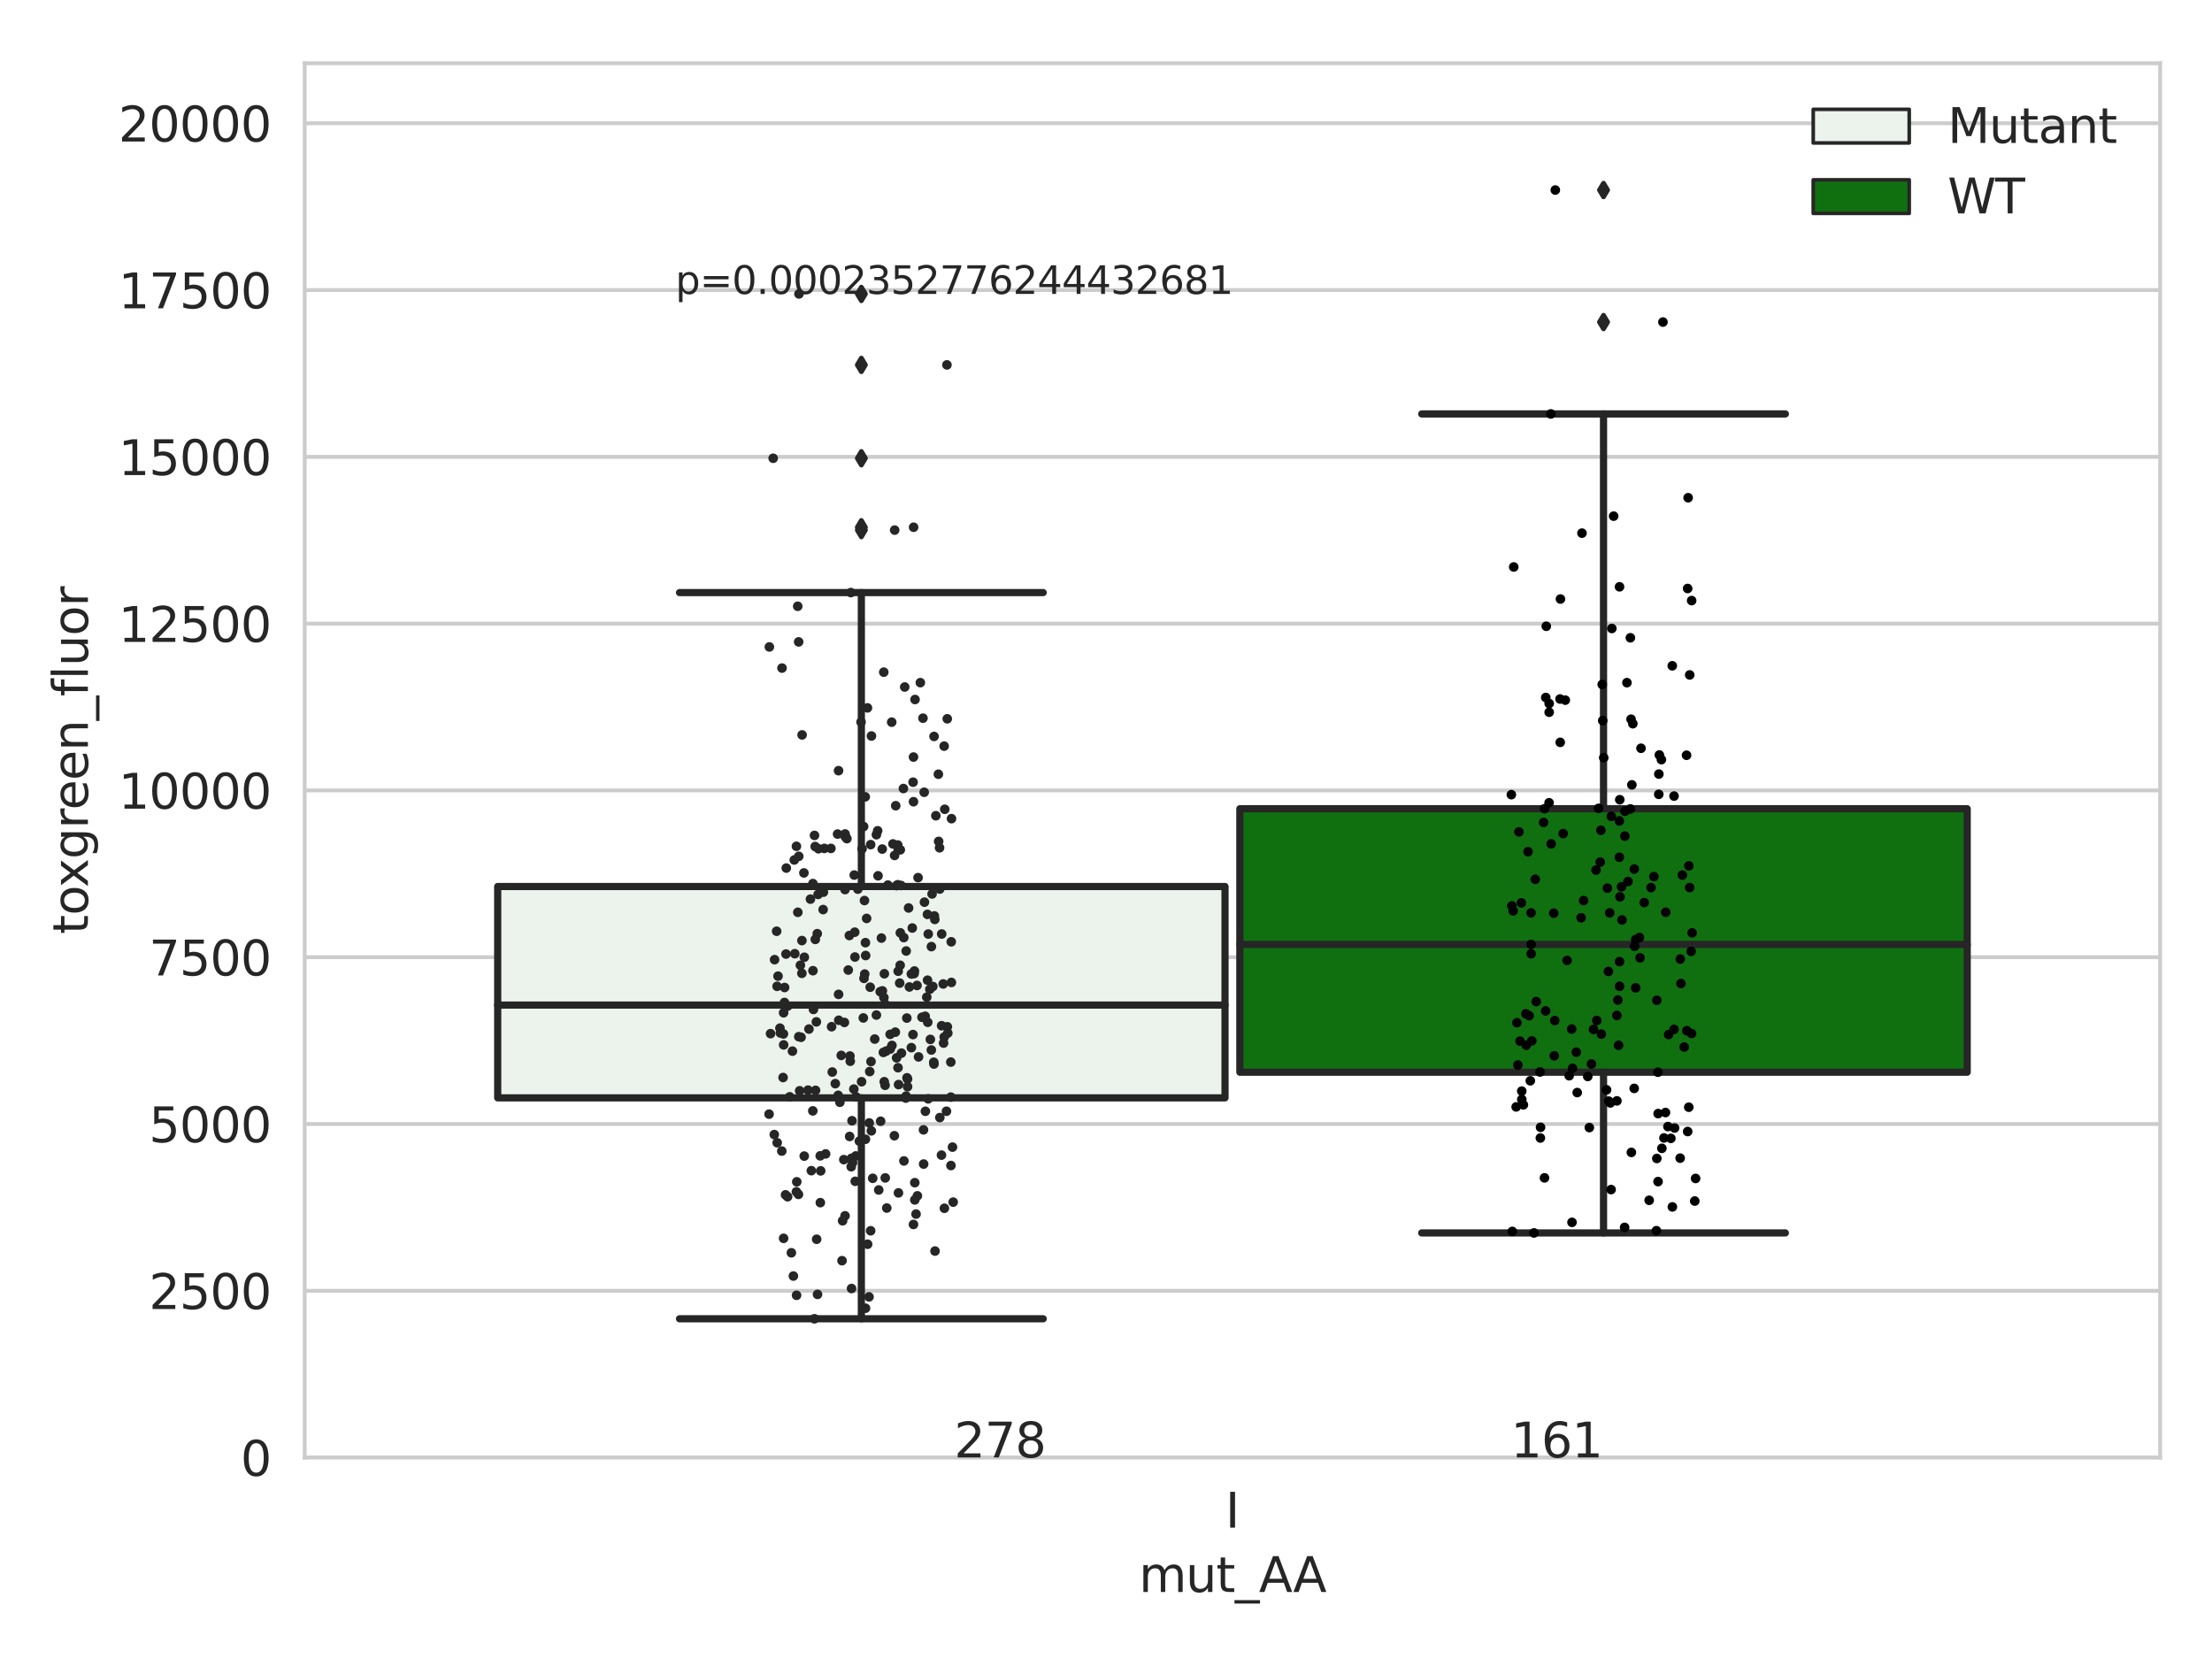 <?xml version="1.0" encoding="utf-8" standalone="no"?>
<!DOCTYPE svg PUBLIC "-//W3C//DTD SVG 1.1//EN"
  "http://www.w3.org/Graphics/SVG/1.1/DTD/svg11.dtd">
<svg xmlns:xlink="http://www.w3.org/1999/xlink" width="460.8pt" height="345.6pt" viewBox="0 0 460.8 345.6" xmlns="http://www.w3.org/2000/svg" version="1.1">
 <defs>
  <style type="text/css">*{stroke-linejoin: round; stroke-linecap: butt}</style>
 </defs>
 <g id="figure_1">
  <g id="patch_1">
   <path d="M 0 345.6 
L 460.8 345.6 
L 460.8 0 
L 0 0 
z
" style="fill: #ffffff"/>
  </g>
  <g id="axes_1">
   <g id="patch_2">
    <path d="M 63.481 303.64 
L 450 303.64 
L 450 13.18 
L 63.481 13.18 
z
" style="fill: #ffffff"/>
   </g>
   <g id="matplotlib.axis_1">
    <g id="xtick_1">
     <g id="text_1">
      <!-- I -->
      <g style="fill: #262626" transform="translate(255.266 318.238)scale(0.1 -0.1)">
       <defs>
        <path id="DejaVuSans-49" d="M 628 4666 
L 1259 4666 
L 1259 0 
L 628 0 
L 628 4666 
z
" transform="scale(0.016)"/>
       </defs>
       <use xlink:href="#DejaVuSans-49"/>
      </g>
     </g>
    </g>
    <g id="text_2">
     <!-- mut_AA -->
     <g style="fill: #262626" transform="translate(237.263 331.638)scale(0.1 -0.1)">
      <defs>
       <path id="DejaVuSans-6d" d="M 3328 2828 
Q 3544 3216 3844 3400 
Q 4144 3584 4550 3584 
Q 5097 3584 5394 3201 
Q 5691 2819 5691 2113 
L 5691 0 
L 5113 0 
L 5113 2094 
Q 5113 2597 4934 2840 
Q 4756 3084 4391 3084 
Q 3944 3084 3684 2787 
Q 3425 2491 3425 1978 
L 3425 0 
L 2847 0 
L 2847 2094 
Q 2847 2600 2669 2842 
Q 2491 3084 2119 3084 
Q 1678 3084 1418 2786 
Q 1159 2488 1159 1978 
L 1159 0 
L 581 0 
L 581 3500 
L 1159 3500 
L 1159 2956 
Q 1356 3278 1631 3431 
Q 1906 3584 2284 3584 
Q 2666 3584 2933 3390 
Q 3200 3197 3328 2828 
z
" transform="scale(0.016)"/>
       <path id="DejaVuSans-75" d="M 544 1381 
L 544 3500 
L 1119 3500 
L 1119 1403 
Q 1119 906 1312 657 
Q 1506 409 1894 409 
Q 2359 409 2629 706 
Q 2900 1003 2900 1516 
L 2900 3500 
L 3475 3500 
L 3475 0 
L 2900 0 
L 2900 538 
Q 2691 219 2414 64 
Q 2138 -91 1772 -91 
Q 1169 -91 856 284 
Q 544 659 544 1381 
z
M 1991 3584 
L 1991 3584 
z
" transform="scale(0.016)"/>
       <path id="DejaVuSans-74" d="M 1172 4494 
L 1172 3500 
L 2356 3500 
L 2356 3053 
L 1172 3053 
L 1172 1153 
Q 1172 725 1289 603 
Q 1406 481 1766 481 
L 2356 481 
L 2356 0 
L 1766 0 
Q 1100 0 847 248 
Q 594 497 594 1153 
L 594 3053 
L 172 3053 
L 172 3500 
L 594 3500 
L 594 4494 
L 1172 4494 
z
" transform="scale(0.016)"/>
       <path id="DejaVuSans-5f" d="M 3263 -1063 
L 3263 -1509 
L -63 -1509 
L -63 -1063 
L 3263 -1063 
z
" transform="scale(0.016)"/>
       <path id="DejaVuSans-41" d="M 2188 4044 
L 1331 1722 
L 3047 1722 
L 2188 4044 
z
M 1831 4666 
L 2547 4666 
L 4325 0 
L 3669 0 
L 3244 1197 
L 1141 1197 
L 716 0 
L 50 0 
L 1831 4666 
z
" transform="scale(0.016)"/>
      </defs>
      <use xlink:href="#DejaVuSans-6d"/>
      <use xlink:href="#DejaVuSans-75" x="97.412"/>
      <use xlink:href="#DejaVuSans-74" x="160.791"/>
      <use xlink:href="#DejaVuSans-5f" x="200"/>
      <use xlink:href="#DejaVuSans-41" x="250"/>
      <use xlink:href="#DejaVuSans-41" x="321.158"/>
     </g>
    </g>
   </g>
   <g id="matplotlib.axis_2">
    <g id="ytick_1">
     <g id="line2d_1">
      <path d="M 63.481 303.64 
L 450 303.64 
" clip-path="url(#pc641253e70)" style="fill: none; stroke: #cccccc; stroke-width: 0.8; stroke-linecap: round"/>
     </g>
     <g id="text_3">
      <!-- 0 -->
      <g style="fill: #262626" transform="translate(50.119 307.439)scale(0.1 -0.1)">
       <defs>
        <path id="DejaVuSans-30" d="M 2034 4250 
Q 1547 4250 1301 3770 
Q 1056 3291 1056 2328 
Q 1056 1369 1301 889 
Q 1547 409 2034 409 
Q 2525 409 2770 889 
Q 3016 1369 3016 2328 
Q 3016 3291 2770 3770 
Q 2525 4250 2034 4250 
z
M 2034 4750 
Q 2819 4750 3233 4129 
Q 3647 3509 3647 2328 
Q 3647 1150 3233 529 
Q 2819 -91 2034 -91 
Q 1250 -91 836 529 
Q 422 1150 422 2328 
Q 422 3509 836 4129 
Q 1250 4750 2034 4750 
z
" transform="scale(0.016)"/>
       </defs>
       <use xlink:href="#DejaVuSans-30"/>
      </g>
     </g>
    </g>
    <g id="ytick_2">
     <g id="line2d_2">
      <path d="M 63.481 268.895 
L 450 268.895 
" clip-path="url(#pc641253e70)" style="fill: none; stroke: #cccccc; stroke-width: 0.8; stroke-linecap: round"/>
     </g>
     <g id="text_4">
      <!-- 2500 -->
      <g style="fill: #262626" transform="translate(31.031 272.694)scale(0.1 -0.1)">
       <defs>
        <path id="DejaVuSans-32" d="M 1228 531 
L 3431 531 
L 3431 0 
L 469 0 
L 469 531 
Q 828 903 1448 1529 
Q 2069 2156 2228 2338 
Q 2531 2678 2651 2914 
Q 2772 3150 2772 3378 
Q 2772 3750 2511 3984 
Q 2250 4219 1831 4219 
Q 1534 4219 1204 4116 
Q 875 4013 500 3803 
L 500 4441 
Q 881 4594 1212 4672 
Q 1544 4750 1819 4750 
Q 2544 4750 2975 4387 
Q 3406 4025 3406 3419 
Q 3406 3131 3298 2873 
Q 3191 2616 2906 2266 
Q 2828 2175 2409 1742 
Q 1991 1309 1228 531 
z
" transform="scale(0.016)"/>
        <path id="DejaVuSans-35" d="M 691 4666 
L 3169 4666 
L 3169 4134 
L 1269 4134 
L 1269 2991 
Q 1406 3038 1543 3061 
Q 1681 3084 1819 3084 
Q 2600 3084 3056 2656 
Q 3513 2228 3513 1497 
Q 3513 744 3044 326 
Q 2575 -91 1722 -91 
Q 1428 -91 1123 -41 
Q 819 9 494 109 
L 494 744 
Q 775 591 1075 516 
Q 1375 441 1709 441 
Q 2250 441 2565 725 
Q 2881 1009 2881 1497 
Q 2881 1984 2565 2268 
Q 2250 2553 1709 2553 
Q 1456 2553 1204 2497 
Q 953 2441 691 2322 
L 691 4666 
z
" transform="scale(0.016)"/>
       </defs>
       <use xlink:href="#DejaVuSans-32"/>
       <use xlink:href="#DejaVuSans-35" x="63.623"/>
       <use xlink:href="#DejaVuSans-30" x="127.246"/>
       <use xlink:href="#DejaVuSans-30" x="190.869"/>
      </g>
     </g>
    </g>
    <g id="ytick_3">
     <g id="line2d_3">
      <path d="M 63.481 234.15 
L 450 234.15 
" clip-path="url(#pc641253e70)" style="fill: none; stroke: #cccccc; stroke-width: 0.8; stroke-linecap: round"/>
     </g>
     <g id="text_5">
      <!-- 5000 -->
      <g style="fill: #262626" transform="translate(31.031 237.949)scale(0.1 -0.1)">
       <use xlink:href="#DejaVuSans-35"/>
       <use xlink:href="#DejaVuSans-30" x="63.623"/>
       <use xlink:href="#DejaVuSans-30" x="127.246"/>
       <use xlink:href="#DejaVuSans-30" x="190.869"/>
      </g>
     </g>
    </g>
    <g id="ytick_4">
     <g id="line2d_4">
      <path d="M 63.481 199.405 
L 450 199.405 
" clip-path="url(#pc641253e70)" style="fill: none; stroke: #cccccc; stroke-width: 0.8; stroke-linecap: round"/>
     </g>
     <g id="text_6">
      <!-- 7500 -->
      <g style="fill: #262626" transform="translate(31.031 203.204)scale(0.1 -0.1)">
       <defs>
        <path id="DejaVuSans-37" d="M 525 4666 
L 3525 4666 
L 3525 4397 
L 1831 0 
L 1172 0 
L 2766 4134 
L 525 4134 
L 525 4666 
z
" transform="scale(0.016)"/>
       </defs>
       <use xlink:href="#DejaVuSans-37"/>
       <use xlink:href="#DejaVuSans-35" x="63.623"/>
       <use xlink:href="#DejaVuSans-30" x="127.246"/>
       <use xlink:href="#DejaVuSans-30" x="190.869"/>
      </g>
     </g>
    </g>
    <g id="ytick_5">
     <g id="line2d_5">
      <path d="M 63.481 164.66 
L 450 164.66 
" clip-path="url(#pc641253e70)" style="fill: none; stroke: #cccccc; stroke-width: 0.8; stroke-linecap: round"/>
     </g>
     <g id="text_7">
      <!-- 10000 -->
      <g style="fill: #262626" transform="translate(24.669 168.459)scale(0.1 -0.1)">
       <defs>
        <path id="DejaVuSans-31" d="M 794 531 
L 1825 531 
L 1825 4091 
L 703 3866 
L 703 4441 
L 1819 4666 
L 2450 4666 
L 2450 531 
L 3481 531 
L 3481 0 
L 794 0 
L 794 531 
z
" transform="scale(0.016)"/>
       </defs>
       <use xlink:href="#DejaVuSans-31"/>
       <use xlink:href="#DejaVuSans-30" x="63.623"/>
       <use xlink:href="#DejaVuSans-30" x="127.246"/>
       <use xlink:href="#DejaVuSans-30" x="190.869"/>
       <use xlink:href="#DejaVuSans-30" x="254.492"/>
      </g>
     </g>
    </g>
    <g id="ytick_6">
     <g id="line2d_6">
      <path d="M 63.481 129.915 
L 450 129.915 
" clip-path="url(#pc641253e70)" style="fill: none; stroke: #cccccc; stroke-width: 0.8; stroke-linecap: round"/>
     </g>
     <g id="text_8">
      <!-- 12500 -->
      <g style="fill: #262626" transform="translate(24.669 133.714)scale(0.1 -0.1)">
       <use xlink:href="#DejaVuSans-31"/>
       <use xlink:href="#DejaVuSans-32" x="63.623"/>
       <use xlink:href="#DejaVuSans-35" x="127.246"/>
       <use xlink:href="#DejaVuSans-30" x="190.869"/>
       <use xlink:href="#DejaVuSans-30" x="254.492"/>
      </g>
     </g>
    </g>
    <g id="ytick_7">
     <g id="line2d_7">
      <path d="M 63.481 95.17 
L 450 95.17 
" clip-path="url(#pc641253e70)" style="fill: none; stroke: #cccccc; stroke-width: 0.8; stroke-linecap: round"/>
     </g>
     <g id="text_9">
      <!-- 15000 -->
      <g style="fill: #262626" transform="translate(24.669 98.969)scale(0.1 -0.1)">
       <use xlink:href="#DejaVuSans-31"/>
       <use xlink:href="#DejaVuSans-35" x="63.623"/>
       <use xlink:href="#DejaVuSans-30" x="127.246"/>
       <use xlink:href="#DejaVuSans-30" x="190.869"/>
       <use xlink:href="#DejaVuSans-30" x="254.492"/>
      </g>
     </g>
    </g>
    <g id="ytick_8">
     <g id="line2d_8">
      <path d="M 63.481 60.425 
L 450 60.425 
" clip-path="url(#pc641253e70)" style="fill: none; stroke: #cccccc; stroke-width: 0.8; stroke-linecap: round"/>
     </g>
     <g id="text_10">
      <!-- 17500 -->
      <g style="fill: #262626" transform="translate(24.669 64.224)scale(0.1 -0.1)">
       <use xlink:href="#DejaVuSans-31"/>
       <use xlink:href="#DejaVuSans-37" x="63.623"/>
       <use xlink:href="#DejaVuSans-35" x="127.246"/>
       <use xlink:href="#DejaVuSans-30" x="190.869"/>
       <use xlink:href="#DejaVuSans-30" x="254.492"/>
      </g>
     </g>
    </g>
    <g id="ytick_9">
     <g id="line2d_9">
      <path d="M 63.481 25.68 
L 450 25.68 
" clip-path="url(#pc641253e70)" style="fill: none; stroke: #cccccc; stroke-width: 0.8; stroke-linecap: round"/>
     </g>
     <g id="text_11">
      <!-- 20000 -->
      <g style="fill: #262626" transform="translate(24.669 29.479)scale(0.1 -0.1)">
       <use xlink:href="#DejaVuSans-32"/>
       <use xlink:href="#DejaVuSans-30" x="63.623"/>
       <use xlink:href="#DejaVuSans-30" x="127.246"/>
       <use xlink:href="#DejaVuSans-30" x="190.869"/>
       <use xlink:href="#DejaVuSans-30" x="254.492"/>
      </g>
     </g>
    </g>
    <g id="text_12">
     <!-- toxgreen_fluor -->
     <g style="fill: #262626" transform="translate(18.311 194.604)rotate(-90)scale(0.1 -0.1)">
      <defs>
       <path id="DejaVuSans-6f" d="M 1959 3097 
Q 1497 3097 1228 2736 
Q 959 2375 959 1747 
Q 959 1119 1226 758 
Q 1494 397 1959 397 
Q 2419 397 2687 759 
Q 2956 1122 2956 1747 
Q 2956 2369 2687 2733 
Q 2419 3097 1959 3097 
z
M 1959 3584 
Q 2709 3584 3137 3096 
Q 3566 2609 3566 1747 
Q 3566 888 3137 398 
Q 2709 -91 1959 -91 
Q 1206 -91 779 398 
Q 353 888 353 1747 
Q 353 2609 779 3096 
Q 1206 3584 1959 3584 
z
" transform="scale(0.016)"/>
       <path id="DejaVuSans-78" d="M 3513 3500 
L 2247 1797 
L 3578 0 
L 2900 0 
L 1881 1375 
L 863 0 
L 184 0 
L 1544 1831 
L 300 3500 
L 978 3500 
L 1906 2253 
L 2834 3500 
L 3513 3500 
z
" transform="scale(0.016)"/>
       <path id="DejaVuSans-67" d="M 2906 1791 
Q 2906 2416 2648 2759 
Q 2391 3103 1925 3103 
Q 1463 3103 1205 2759 
Q 947 2416 947 1791 
Q 947 1169 1205 825 
Q 1463 481 1925 481 
Q 2391 481 2648 825 
Q 2906 1169 2906 1791 
z
M 3481 434 
Q 3481 -459 3084 -895 
Q 2688 -1331 1869 -1331 
Q 1566 -1331 1297 -1286 
Q 1028 -1241 775 -1147 
L 775 -588 
Q 1028 -725 1275 -790 
Q 1522 -856 1778 -856 
Q 2344 -856 2625 -561 
Q 2906 -266 2906 331 
L 2906 616 
Q 2728 306 2450 153 
Q 2172 0 1784 0 
Q 1141 0 747 490 
Q 353 981 353 1791 
Q 353 2603 747 3093 
Q 1141 3584 1784 3584 
Q 2172 3584 2450 3431 
Q 2728 3278 2906 2969 
L 2906 3500 
L 3481 3500 
L 3481 434 
z
" transform="scale(0.016)"/>
       <path id="DejaVuSans-72" d="M 2631 2963 
Q 2534 3019 2420 3045 
Q 2306 3072 2169 3072 
Q 1681 3072 1420 2755 
Q 1159 2438 1159 1844 
L 1159 0 
L 581 0 
L 581 3500 
L 1159 3500 
L 1159 2956 
Q 1341 3275 1631 3429 
Q 1922 3584 2338 3584 
Q 2397 3584 2469 3576 
Q 2541 3569 2628 3553 
L 2631 2963 
z
" transform="scale(0.016)"/>
       <path id="DejaVuSans-65" d="M 3597 1894 
L 3597 1613 
L 953 1613 
Q 991 1019 1311 708 
Q 1631 397 2203 397 
Q 2534 397 2845 478 
Q 3156 559 3463 722 
L 3463 178 
Q 3153 47 2828 -22 
Q 2503 -91 2169 -91 
Q 1331 -91 842 396 
Q 353 884 353 1716 
Q 353 2575 817 3079 
Q 1281 3584 2069 3584 
Q 2775 3584 3186 3129 
Q 3597 2675 3597 1894 
z
M 3022 2063 
Q 3016 2534 2758 2815 
Q 2500 3097 2075 3097 
Q 1594 3097 1305 2825 
Q 1016 2553 972 2059 
L 3022 2063 
z
" transform="scale(0.016)"/>
       <path id="DejaVuSans-6e" d="M 3513 2113 
L 3513 0 
L 2938 0 
L 2938 2094 
Q 2938 2591 2744 2837 
Q 2550 3084 2163 3084 
Q 1697 3084 1428 2787 
Q 1159 2491 1159 1978 
L 1159 0 
L 581 0 
L 581 3500 
L 1159 3500 
L 1159 2956 
Q 1366 3272 1645 3428 
Q 1925 3584 2291 3584 
Q 2894 3584 3203 3211 
Q 3513 2838 3513 2113 
z
" transform="scale(0.016)"/>
       <path id="DejaVuSans-66" d="M 2375 4863 
L 2375 4384 
L 1825 4384 
Q 1516 4384 1395 4259 
Q 1275 4134 1275 3809 
L 1275 3500 
L 2222 3500 
L 2222 3053 
L 1275 3053 
L 1275 0 
L 697 0 
L 697 3053 
L 147 3053 
L 147 3500 
L 697 3500 
L 697 3744 
Q 697 4328 969 4595 
Q 1241 4863 1831 4863 
L 2375 4863 
z
" transform="scale(0.016)"/>
       <path id="DejaVuSans-6c" d="M 603 4863 
L 1178 4863 
L 1178 0 
L 603 0 
L 603 4863 
z
" transform="scale(0.016)"/>
      </defs>
      <use xlink:href="#DejaVuSans-74"/>
      <use xlink:href="#DejaVuSans-6f" x="39.209"/>
      <use xlink:href="#DejaVuSans-78" x="97.266"/>
      <use xlink:href="#DejaVuSans-67" x="156.445"/>
      <use xlink:href="#DejaVuSans-72" x="219.922"/>
      <use xlink:href="#DejaVuSans-65" x="258.785"/>
      <use xlink:href="#DejaVuSans-65" x="320.309"/>
      <use xlink:href="#DejaVuSans-6e" x="381.832"/>
      <use xlink:href="#DejaVuSans-5f" x="445.211"/>
      <use xlink:href="#DejaVuSans-66" x="495.211"/>
      <use xlink:href="#DejaVuSans-6c" x="530.416"/>
      <use xlink:href="#DejaVuSans-75" x="558.199"/>
      <use xlink:href="#DejaVuSans-6f" x="621.578"/>
      <use xlink:href="#DejaVuSans-72" x="682.76"/>
     </g>
    </g>
   </g>
   <g id="patch_3">
    <path d="M 103.679 228.699 
L 255.195 228.699 
L 255.195 184.671 
L 103.679 184.671 
L 103.679 228.699 
z
" clip-path="url(#pc641253e70)" style="fill: #ecf2ec; stroke: #262626; stroke-width: 1.5; stroke-linejoin: miter"/>
   </g>
   <g id="patch_4">
    <path d="M 258.287 223.36 
L 409.802 223.36 
L 409.802 168.475 
L 258.287 168.475 
L 258.287 223.36 
z
" clip-path="url(#pc641253e70)" style="fill: #107010; stroke: #262626; stroke-width: 1.5; stroke-linejoin: miter"/>
   </g>
   <g id="patch_5">
    <path d="M 256.741 303.64 
L 256.741 303.64 
L 256.741 303.64 
L 256.741 303.64 
z
" clip-path="url(#pc641253e70)" style="fill: #ecf2ec; stroke: #262626; stroke-width: 0.75; stroke-linejoin: miter"/>
   </g>
   <g id="patch_6">
    <path d="M 256.741 303.64 
L 256.741 303.64 
L 256.741 303.64 
L 256.741 303.64 
z
" clip-path="url(#pc641253e70)" style="fill: #107010; stroke: #262626; stroke-width: 0.75; stroke-linejoin: miter"/>
   </g>
   <g id="PathCollection_1"/>
   <g id="PathCollection_2"/>
   <g id="line2d_10">
    <path d="M 179.437 228.699 
L 179.437 274.728 
" clip-path="url(#pc641253e70)" style="fill: none; stroke: #262626; stroke-width: 1.5; stroke-linecap: round"/>
   </g>
   <g id="line2d_11">
    <path d="M 179.437 184.671 
L 179.437 123.446 
" clip-path="url(#pc641253e70)" style="fill: none; stroke: #262626; stroke-width: 1.5; stroke-linecap: round"/>
   </g>
   <g id="line2d_12">
    <path d="M 141.558 274.728 
L 217.316 274.728 
" clip-path="url(#pc641253e70)" style="fill: none; stroke: #262626; stroke-width: 1.5; stroke-linecap: round"/>
   </g>
   <g id="line2d_13">
    <path d="M 141.558 123.446 
L 217.316 123.446 
" clip-path="url(#pc641253e70)" style="fill: none; stroke: #262626; stroke-width: 1.5; stroke-linecap: round"/>
   </g>
   <g id="line2d_14">
    <defs>
     <path id="m16be1c748c" d="M -0 1.414 
L 0.849 0 
L 0 -1.414 
L -0.849 -0 
z
" style="stroke: #262626; stroke-linejoin: miter"/>
    </defs>
    <g clip-path="url(#pc641253e70)">
     <use xlink:href="#m16be1c748c" x="179.437" y="109.833" style="fill: #262626; stroke: #262626; stroke-linejoin: miter"/>
     <use xlink:href="#m16be1c748c" x="179.437" y="76.014" style="fill: #262626; stroke: #262626; stroke-linejoin: miter"/>
     <use xlink:href="#m16be1c748c" x="179.437" y="110.43" style="fill: #262626; stroke: #262626; stroke-linejoin: miter"/>
     <use xlink:href="#m16be1c748c" x="179.437" y="61.233" style="fill: #262626; stroke: #262626; stroke-linejoin: miter"/>
     <use xlink:href="#m16be1c748c" x="179.437" y="95.464" style="fill: #262626; stroke: #262626; stroke-linejoin: miter"/>
    </g>
   </g>
   <g id="line2d_15">
    <path d="M 334.044 223.36 
L 334.044 256.84 
" clip-path="url(#pc641253e70)" style="fill: none; stroke: #262626; stroke-width: 1.5; stroke-linecap: round"/>
   </g>
   <g id="line2d_16">
    <path d="M 334.044 168.475 
L 334.044 86.231 
" clip-path="url(#pc641253e70)" style="fill: none; stroke: #262626; stroke-width: 1.5; stroke-linecap: round"/>
   </g>
   <g id="line2d_17">
    <path d="M 296.166 256.84 
L 371.923 256.84 
" clip-path="url(#pc641253e70)" style="fill: none; stroke: #262626; stroke-width: 1.5; stroke-linecap: round"/>
   </g>
   <g id="line2d_18">
    <path d="M 296.166 86.231 
L 371.923 86.231 
" clip-path="url(#pc641253e70)" style="fill: none; stroke: #262626; stroke-width: 1.5; stroke-linecap: round"/>
   </g>
   <g id="line2d_19">
    <g clip-path="url(#pc641253e70)">
     <use xlink:href="#m16be1c748c" x="334.044" y="39.585" style="fill: #262626; stroke: #262626; stroke-linejoin: miter"/>
     <use xlink:href="#m16be1c748c" x="334.044" y="67.09" style="fill: #262626; stroke: #262626; stroke-linejoin: miter"/>
    </g>
   </g>
   <g id="line2d_20">
    <path d="M 103.679 209.373 
L 255.195 209.373 
" clip-path="url(#pc641253e70)" style="fill: none; stroke: #262626; stroke-width: 1.5; stroke-linecap: round"/>
   </g>
   <g id="line2d_21">
    <path d="M 258.287 196.742 
L 409.802 196.742 
" clip-path="url(#pc641253e70)" style="fill: none; stroke: #262626; stroke-width: 1.5; stroke-linecap: round"/>
   </g>
   <g id="patch_7">
    <path d="M 63.481 303.64 
L 63.481 13.18 
" style="fill: none; stroke: #cccccc; stroke-width: 0.8; stroke-linejoin: miter; stroke-linecap: square"/>
   </g>
   <g id="patch_8">
    <path d="M 450 303.64 
L 450 13.18 
" style="fill: none; stroke: #cccccc; stroke-width: 0.8; stroke-linejoin: miter; stroke-linecap: square"/>
   </g>
   <g id="patch_9">
    <path d="M 63.481 303.64 
L 450 303.64 
" style="fill: none; stroke: #cccccc; stroke-width: 0.8; stroke-linejoin: miter; stroke-linecap: square"/>
   </g>
   <g id="patch_10">
    <path d="M 63.481 13.18 
L 450 13.18 
" style="fill: none; stroke: #cccccc; stroke-width: 0.8; stroke-linejoin: miter; stroke-linecap: square"/>
   </g>
   <g id="PathCollection_3">
    <defs>
     <path id="C0_0_9452a72971" d="M 0 1 
C 0.265 1 0.52 0.895 0.707 0.707 
C 0.895 0.52 1 0.265 1 -0 
C 1 -0.265 0.895 -0.52 0.707 -0.707 
C 0.52 -0.895 0.265 -1 0 -1 
C -0.265 -1 -0.52 -0.895 -0.707 -0.707 
C -0.895 -0.52 -1 -0.265 -1 0 
C -1 0.265 -0.895 0.52 -0.707 0.707 
C -0.52 0.895 -0.265 1 0 1 
z
"/>
    </defs>
    <g clip-path="url(#pc641253e70)">
     <use xlink:href="#C0_0_9452a72971" x="188.949" y="224.525" style="fill: #262626"/>
    </g>
    <g clip-path="url(#pc641253e70)">
     <use xlink:href="#C0_0_9452a72971" x="163.238" y="257.969" style="fill: #262626"/>
    </g>
    <g clip-path="url(#pc641253e70)">
     <use xlink:href="#C0_0_9452a72971" x="177.244" y="123.446" style="fill: #262626"/>
    </g>
    <g clip-path="url(#pc641253e70)">
     <use xlink:href="#C0_0_9452a72971" x="170.866" y="240.785" style="fill: #262626"/>
    </g>
    <g clip-path="url(#pc641253e70)">
     <use xlink:href="#C0_0_9452a72971" x="171.993" y="240.381" style="fill: #262626"/>
    </g>
    <g clip-path="url(#pc641253e70)">
     <use xlink:href="#C0_0_9452a72971" x="194.738" y="191.533" style="fill: #262626"/>
    </g>
    <g clip-path="url(#pc641253e70)">
     <use xlink:href="#C0_0_9452a72971" x="184.105" y="140.025" style="fill: #262626"/>
    </g>
    <g clip-path="url(#pc641253e70)">
     <use xlink:href="#C0_0_9452a72971" x="169.346" y="184.064" style="fill: #262626"/>
    </g>
    <g clip-path="url(#pc641253e70)">
     <use xlink:href="#C0_0_9452a72971" x="184.414" y="245.381" style="fill: #262626"/>
    </g>
    <g clip-path="url(#pc641253e70)">
     <use xlink:href="#C0_0_9452a72971" x="194.028" y="197.196" style="fill: #262626"/>
    </g>
    <g clip-path="url(#pc641253e70)">
     <use xlink:href="#C0_0_9452a72971" x="177.323" y="243.053" style="fill: #262626"/>
    </g>
    <g clip-path="url(#pc641253e70)">
     <use xlink:href="#C0_0_9452a72971" x="183.058" y="247.892" style="fill: #262626"/>
    </g>
    <g clip-path="url(#pc641253e70)">
     <use xlink:href="#C0_0_9452a72971" x="184.13" y="207.804" style="fill: #262626"/>
    </g>
    <g clip-path="url(#pc641253e70)">
     <use xlink:href="#C0_0_9452a72971" x="177.06" y="219.988" style="fill: #262626"/>
    </g>
    <g clip-path="url(#pc641253e70)">
     <use xlink:href="#C0_0_9452a72971" x="179.846" y="212.057" style="fill: #262626"/>
    </g>
    <g clip-path="url(#pc641253e70)">
     <use xlink:href="#C0_0_9452a72971" x="166.202" y="190.049" style="fill: #262626"/>
    </g>
    <g clip-path="url(#pc641253e70)">
     <use xlink:href="#C0_0_9452a72971" x="165.082" y="218.974" style="fill: #262626"/>
    </g>
    <g clip-path="url(#pc641253e70)">
     <use xlink:href="#C0_0_9452a72971" x="188.762" y="228.335" style="fill: #262626"/>
    </g>
    <g clip-path="url(#pc641253e70)">
     <use xlink:href="#C0_0_9452a72971" x="194.015" y="218.734" style="fill: #262626"/>
    </g>
    <g clip-path="url(#pc641253e70)">
     <use xlink:href="#C0_0_9452a72971" x="169.325" y="231.415" style="fill: #262626"/>
    </g>
    <g clip-path="url(#pc641253e70)">
     <use xlink:href="#C0_0_9452a72971" x="187.521" y="201.079" style="fill: #262626"/>
    </g>
    <g clip-path="url(#pc641253e70)">
     <use xlink:href="#C0_0_9452a72971" x="190.568" y="249.962" style="fill: #262626"/>
    </g>
    <g clip-path="url(#pc641253e70)">
     <use xlink:href="#C0_0_9452a72971" x="198.071" y="221.252" style="fill: #262626"/>
    </g>
    <g clip-path="url(#pc641253e70)">
     <use xlink:href="#C0_0_9452a72971" x="187.073" y="222.424" style="fill: #262626"/>
    </g>
    <g clip-path="url(#pc641253e70)">
     <use xlink:href="#C0_0_9452a72971" x="192.272" y="149.609" style="fill: #262626"/>
    </g>
    <g clip-path="url(#pc641253e70)">
     <use xlink:href="#C0_0_9452a72971" x="187.7" y="184.461" style="fill: #262626"/>
    </g>
    <g clip-path="url(#pc641253e70)">
     <use xlink:href="#C0_0_9452a72971" x="194.578" y="153.412" style="fill: #262626"/>
    </g>
    <g clip-path="url(#pc641253e70)">
     <use xlink:href="#C0_0_9452a72971" x="166.399" y="178.384" style="fill: #262626"/>
    </g>
    <g clip-path="url(#pc641253e70)">
     <use xlink:href="#C0_0_9452a72971" x="184.204" y="225.341" style="fill: #262626"/>
    </g>
    <g clip-path="url(#pc641253e70)">
     <use xlink:href="#C0_0_9452a72971" x="193.701" y="206.078" style="fill: #262626"/>
    </g>
    <g clip-path="url(#pc641253e70)">
     <use xlink:href="#C0_0_9452a72971" x="166.737" y="201.081" style="fill: #262626"/>
    </g>
    <g clip-path="url(#pc641253e70)">
     <use xlink:href="#C0_0_9452a72971" x="184.227" y="202.853" style="fill: #262626"/>
    </g>
    <g clip-path="url(#pc641253e70)">
     <use xlink:href="#C0_0_9452a72971" x="176.423" y="174.703" style="fill: #262626"/>
    </g>
    <g clip-path="url(#pc641253e70)">
     <use xlink:href="#C0_0_9452a72971" x="182.224" y="216.457" style="fill: #262626"/>
    </g>
    <g clip-path="url(#pc641253e70)">
     <use xlink:href="#C0_0_9452a72971" x="190.295" y="157.709" style="fill: #262626"/>
    </g>
    <g clip-path="url(#pc641253e70)">
     <use xlink:href="#C0_0_9452a72971" x="196.685" y="155.434" style="fill: #262626"/>
    </g>
    <g clip-path="url(#pc641253e70)">
     <use xlink:href="#C0_0_9452a72971" x="160.522" y="215.329" style="fill: #262626"/>
    </g>
    <g clip-path="url(#pc641253e70)">
     <use xlink:href="#C0_0_9452a72971" x="162.906" y="139.172" style="fill: #262626"/>
    </g>
    <g clip-path="url(#pc641253e70)">
     <use xlink:href="#C0_0_9452a72971" x="170.063" y="212.874" style="fill: #262626"/>
    </g>
    <g clip-path="url(#pc641253e70)">
     <use xlink:href="#C0_0_9452a72971" x="179.484" y="225.342" style="fill: #262626"/>
    </g>
    <g clip-path="url(#pc641253e70)">
     <use xlink:href="#C0_0_9452a72971" x="169.895" y="227.144" style="fill: #262626"/>
    </g>
    <g clip-path="url(#pc641253e70)">
     <use xlink:href="#C0_0_9452a72971" x="166.877" y="216.082" style="fill: #262626"/>
    </g>
    <g clip-path="url(#pc641253e70)">
     <use xlink:href="#C0_0_9452a72971" x="194.647" y="190.802" style="fill: #262626"/>
    </g>
    <g clip-path="url(#pc641253e70)">
     <use xlink:href="#C0_0_9452a72971" x="196.487" y="204.974" style="fill: #262626"/>
    </g>
    <g clip-path="url(#pc641253e70)">
     <use xlink:href="#C0_0_9452a72971" x="189.059" y="224.78" style="fill: #262626"/>
    </g>
    <g clip-path="url(#pc641253e70)">
     <use xlink:href="#C0_0_9452a72971" x="170.123" y="258.156" style="fill: #262626"/>
    </g>
    <g clip-path="url(#pc641253e70)">
     <use xlink:href="#C0_0_9452a72971" x="173.235" y="213.883" style="fill: #262626"/>
    </g>
    <g clip-path="url(#pc641253e70)">
     <use xlink:href="#C0_0_9452a72971" x="170.964" y="243.915" style="fill: #262626"/>
    </g>
    <g clip-path="url(#pc641253e70)">
     <use xlink:href="#C0_0_9452a72971" x="163.739" y="198.745" style="fill: #262626"/>
    </g>
    <g clip-path="url(#pc641253e70)">
     <use xlink:href="#C0_0_9452a72971" x="166.331" y="248.812" style="fill: #262626"/>
    </g>
    <g clip-path="url(#pc641253e70)">
     <use xlink:href="#C0_0_9452a72971" x="187.554" y="194.328" style="fill: #262626"/>
    </g>
    <g clip-path="url(#pc641253e70)">
     <use xlink:href="#C0_0_9452a72971" x="181.277" y="205.654" style="fill: #262626"/>
    </g>
    <g clip-path="url(#pc641253e70)">
     <use xlink:href="#C0_0_9452a72971" x="174.964" y="229.62" style="fill: #262626"/>
    </g>
    <g clip-path="url(#pc641253e70)">
     <use xlink:href="#C0_0_9452a72971" x="180.707" y="147.464" style="fill: #262626"/>
    </g>
    <g clip-path="url(#pc641253e70)">
     <use xlink:href="#C0_0_9452a72971" x="191.248" y="182.829" style="fill: #262626"/>
    </g>
    <g clip-path="url(#pc641253e70)">
     <use xlink:href="#C0_0_9452a72971" x="187.187" y="225.939" style="fill: #262626"/>
    </g>
    <g clip-path="url(#pc641253e70)">
     <use xlink:href="#C0_0_9452a72971" x="189.062" y="226.381" style="fill: #262626"/>
    </g>
    <g clip-path="url(#pc641253e70)">
     <use xlink:href="#C0_0_9452a72971" x="168.832" y="187.306" style="fill: #262626"/>
    </g>
    <g clip-path="url(#pc641253e70)">
     <use xlink:href="#C0_0_9452a72971" x="184.971" y="184.382" style="fill: #262626"/>
    </g>
    <g clip-path="url(#pc641253e70)">
     <use xlink:href="#C0_0_9452a72971" x="175.53" y="254.311" style="fill: #262626"/>
    </g>
    <g clip-path="url(#pc641253e70)">
     <use xlink:href="#C0_0_9452a72971" x="175.783" y="241.571" style="fill: #262626"/>
    </g>
    <g clip-path="url(#pc641253e70)">
     <use xlink:href="#C0_0_9452a72971" x="182.567" y="211.454" style="fill: #262626"/>
    </g>
    <g clip-path="url(#pc641253e70)">
     <use xlink:href="#C0_0_9452a72971" x="180.743" y="259.197" style="fill: #262626"/>
    </g>
    <g clip-path="url(#pc641253e70)">
     <use xlink:href="#C0_0_9452a72971" x="177.604" y="242.203" style="fill: #262626"/>
    </g>
    <g clip-path="url(#pc641253e70)">
     <use xlink:href="#C0_0_9452a72971" x="186.595" y="167.847" style="fill: #262626"/>
    </g>
    <g clip-path="url(#pc641253e70)">
     <use xlink:href="#C0_0_9452a72971" x="170.306" y="269.643" style="fill: #262626"/>
    </g>
    <g clip-path="url(#pc641253e70)">
     <use xlink:href="#C0_0_9452a72971" x="177.392" y="268.42" style="fill: #262626"/>
    </g>
    <g clip-path="url(#pc641253e70)">
     <use xlink:href="#C0_0_9452a72971" x="181.372" y="256.391" style="fill: #262626"/>
    </g>
    <g clip-path="url(#pc641253e70)">
     <use xlink:href="#C0_0_9452a72971" x="163.639" y="248.909" style="fill: #262626"/>
    </g>
    <g clip-path="url(#pc641253e70)">
     <use xlink:href="#C0_0_9452a72971" x="165.938" y="269.832" style="fill: #262626"/>
    </g>
    <g clip-path="url(#pc641253e70)">
     <use xlink:href="#C0_0_9452a72971" x="183.364" y="206.587" style="fill: #262626"/>
    </g>
    <g clip-path="url(#pc641253e70)">
     <use xlink:href="#C0_0_9452a72971" x="177.492" y="233.467" style="fill: #262626"/>
    </g>
    <g clip-path="url(#pc641253e70)">
     <use xlink:href="#C0_0_9452a72971" x="186.776" y="184.493" style="fill: #262626"/>
    </g>
    <g clip-path="url(#pc641253e70)">
     <use xlink:href="#C0_0_9452a72971" x="184.731" y="251.655" style="fill: #262626"/>
    </g>
    <g clip-path="url(#pc641253e70)">
     <use xlink:href="#C0_0_9452a72971" x="188.198" y="164.262" style="fill: #262626"/>
    </g>
    <g clip-path="url(#pc641253e70)">
     <use xlink:href="#C0_0_9452a72971" x="163.249" y="217.668" style="fill: #262626"/>
    </g>
    <g clip-path="url(#pc641253e70)">
     <use xlink:href="#C0_0_9452a72971" x="181.448" y="221.139" style="fill: #262626"/>
    </g>
    <g clip-path="url(#pc641253e70)">
     <use xlink:href="#C0_0_9452a72971" x="190.29" y="255.075" style="fill: #262626"/>
    </g>
    <g clip-path="url(#pc641253e70)">
     <use xlink:href="#C0_0_9452a72971" x="180.3" y="272.527" style="fill: #262626"/>
    </g>
    <g clip-path="url(#pc641253e70)">
     <use xlink:href="#C0_0_9452a72971" x="190.216" y="162.943" style="fill: #262626"/>
    </g>
    <g clip-path="url(#pc641253e70)">
     <use xlink:href="#C0_0_9452a72971" x="165.571" y="198.674" style="fill: #262626"/>
    </g>
    <g clip-path="url(#pc641253e70)">
     <use xlink:href="#C0_0_9452a72971" x="192.384" y="235.369" style="fill: #262626"/>
    </g>
    <g clip-path="url(#pc641253e70)">
     <use xlink:href="#C0_0_9452a72971" x="181.375" y="175.953" style="fill: #262626"/>
    </g>
    <g clip-path="url(#pc641253e70)">
     <use xlink:href="#C0_0_9452a72971" x="183.453" y="233.575" style="fill: #262626"/>
    </g>
    <g clip-path="url(#pc641253e70)">
     <use xlink:href="#C0_0_9452a72971" x="188.693" y="228.749" style="fill: #262626"/>
    </g>
    <g clip-path="url(#pc641253e70)">
     <use xlink:href="#C0_0_9452a72971" x="171.535" y="185.85" style="fill: #262626"/>
    </g>
    <g clip-path="url(#pc641253e70)">
     <use xlink:href="#C0_0_9452a72971" x="193.81" y="216.528" style="fill: #262626"/>
    </g>
    <g clip-path="url(#pc641253e70)">
     <use xlink:href="#C0_0_9452a72971" x="190.569" y="246.373" style="fill: #262626"/>
    </g>
    <g clip-path="url(#pc641253e70)">
     <use xlink:href="#C0_0_9452a72971" x="182.834" y="173.07" style="fill: #262626"/>
    </g>
    <g clip-path="url(#pc641253e70)">
     <use xlink:href="#C0_0_9452a72971" x="163.2" y="215.388" style="fill: #262626"/>
    </g>
    <g clip-path="url(#pc641253e70)">
     <use xlink:href="#C0_0_9452a72971" x="180.086" y="187.602" style="fill: #262626"/>
    </g>
    <g clip-path="url(#pc641253e70)">
     <use xlink:href="#C0_0_9452a72971" x="194.564" y="221.655" style="fill: #262626"/>
    </g>
    <g clip-path="url(#pc641253e70)">
     <use xlink:href="#C0_0_9452a72971" x="167.057" y="195.938" style="fill: #262626"/>
    </g>
    <g clip-path="url(#pc641253e70)">
     <use xlink:href="#C0_0_9452a72971" x="171.472" y="189.481" style="fill: #262626"/>
    </g>
    <g clip-path="url(#pc641253e70)">
     <use xlink:href="#C0_0_9452a72971" x="189.852" y="218.244" style="fill: #262626"/>
    </g>
    <g clip-path="url(#pc641253e70)">
     <use xlink:href="#C0_0_9452a72971" x="197.331" y="149.74" style="fill: #262626"/>
    </g>
    <g clip-path="url(#pc641253e70)">
     <use xlink:href="#C0_0_9452a72971" x="190.319" y="109.833" style="fill: #262626"/>
    </g>
    <g clip-path="url(#pc641253e70)">
     <use xlink:href="#C0_0_9452a72971" x="181.035" y="270.164" style="fill: #262626"/>
    </g>
    <g clip-path="url(#pc641253e70)">
     <use xlink:href="#C0_0_9452a72971" x="164.858" y="260.98" style="fill: #262626"/>
    </g>
    <g clip-path="url(#pc641253e70)">
     <use xlink:href="#C0_0_9452a72971" x="194.958" y="169.93" style="fill: #262626"/>
    </g>
    <g clip-path="url(#pc641253e70)">
     <use xlink:href="#C0_0_9452a72971" x="176.036" y="253.279" style="fill: #262626"/>
    </g>
    <g clip-path="url(#pc641253e70)">
     <use xlink:href="#C0_0_9452a72971" x="161.886" y="205.469" style="fill: #262626"/>
    </g>
    <g clip-path="url(#pc641253e70)">
     <use xlink:href="#C0_0_9452a72971" x="169.354" y="202.216" style="fill: #262626"/>
    </g>
    <g clip-path="url(#pc641253e70)">
     <use xlink:href="#C0_0_9452a72971" x="177.364" y="241.303" style="fill: #262626"/>
    </g>
    <g clip-path="url(#pc641253e70)">
     <use xlink:href="#C0_0_9452a72971" x="165.278" y="265.822" style="fill: #262626"/>
    </g>
    <g clip-path="url(#pc641253e70)">
     <use xlink:href="#C0_0_9452a72971" x="191.35" y="220.172" style="fill: #262626"/>
    </g>
    <g clip-path="url(#pc641253e70)">
     <use xlink:href="#C0_0_9452a72971" x="174.611" y="228.178" style="fill: #262626"/>
    </g>
    <g clip-path="url(#pc641253e70)">
     <use xlink:href="#C0_0_9452a72971" x="190.189" y="215.515" style="fill: #262626"/>
    </g>
    <g clip-path="url(#pc641253e70)">
     <use xlink:href="#C0_0_9452a72971" x="198.075" y="228.549" style="fill: #262626"/>
    </g>
    <g clip-path="url(#pc641253e70)">
     <use xlink:href="#C0_0_9452a72971" x="192.528" y="165.043" style="fill: #262626"/>
    </g>
    <g clip-path="url(#pc641253e70)">
     <use xlink:href="#C0_0_9452a72971" x="187.787" y="219.386" style="fill: #262626"/>
    </g>
    <g clip-path="url(#pc641253e70)">
     <use xlink:href="#C0_0_9452a72971" x="179.584" y="176.835" style="fill: #262626"/>
    </g>
    <g clip-path="url(#pc641253e70)">
     <use xlink:href="#C0_0_9452a72971" x="167.469" y="181.844" style="fill: #262626"/>
    </g>
    <g clip-path="url(#pc641253e70)">
     <use xlink:href="#C0_0_9452a72971" x="166.374" y="133.72" style="fill: #262626"/>
    </g>
    <g clip-path="url(#pc641253e70)">
     <use xlink:href="#C0_0_9452a72971" x="161.299" y="236.354" style="fill: #262626"/>
    </g>
    <g clip-path="url(#pc641253e70)">
     <use xlink:href="#C0_0_9452a72971" x="181.075" y="233.928" style="fill: #262626"/>
    </g>
    <g clip-path="url(#pc641253e70)">
     <use xlink:href="#C0_0_9452a72971" x="197.262" y="76.014" style="fill: #262626"/>
    </g>
    <g clip-path="url(#pc641253e70)">
     <use xlink:href="#C0_0_9452a72971" x="192.733" y="211.707" style="fill: #262626"/>
    </g>
    <g clip-path="url(#pc641253e70)">
     <use xlink:href="#C0_0_9452a72971" x="176.049" y="173.73" style="fill: #262626"/>
    </g>
    <g clip-path="url(#pc641253e70)">
     <use xlink:href="#C0_0_9452a72971" x="174.685" y="160.544" style="fill: #262626"/>
    </g>
    <g clip-path="url(#pc641253e70)">
     <use xlink:href="#C0_0_9452a72971" x="165.904" y="248.275" style="fill: #262626"/>
    </g>
    <g clip-path="url(#pc641253e70)">
     <use xlink:href="#C0_0_9452a72971" x="194.17" y="186.227" style="fill: #262626"/>
    </g>
    <g clip-path="url(#pc641253e70)">
     <use xlink:href="#C0_0_9452a72971" x="187.016" y="176.026" style="fill: #262626"/>
    </g>
    <g clip-path="url(#pc641253e70)">
     <use xlink:href="#C0_0_9452a72971" x="160.212" y="232.094" style="fill: #262626"/>
    </g>
    <g clip-path="url(#pc641253e70)">
     <use xlink:href="#C0_0_9452a72971" x="183.615" y="195.418" style="fill: #262626"/>
    </g>
    <g clip-path="url(#pc641253e70)">
     <use xlink:href="#C0_0_9452a72971" x="193.063" y="207.73" style="fill: #262626"/>
    </g>
    <g clip-path="url(#pc641253e70)">
     <use xlink:href="#C0_0_9452a72971" x="196.734" y="251.705" style="fill: #262626"/>
    </g>
    <g clip-path="url(#pc641253e70)">
     <use xlink:href="#C0_0_9452a72971" x="179.909" y="172.184" style="fill: #262626"/>
    </g>
    <g clip-path="url(#pc641253e70)">
     <use xlink:href="#C0_0_9452a72971" x="188.277" y="195.316" style="fill: #262626"/>
    </g>
    <g clip-path="url(#pc641253e70)">
     <use xlink:href="#C0_0_9452a72971" x="185.758" y="150.439" style="fill: #262626"/>
    </g>
    <g clip-path="url(#pc641253e70)">
     <use xlink:href="#C0_0_9452a72971" x="190.83" y="252.913" style="fill: #262626"/>
    </g>
    <g clip-path="url(#pc641253e70)">
     <use xlink:href="#C0_0_9452a72971" x="170.891" y="250.533" style="fill: #262626"/>
    </g>
    <g clip-path="url(#pc641253e70)">
     <use xlink:href="#C0_0_9452a72971" x="174.01" y="225.742" style="fill: #262626"/>
    </g>
    <g clip-path="url(#pc641253e70)">
     <use xlink:href="#C0_0_9452a72971" x="187.107" y="202.323" style="fill: #262626"/>
    </g>
    <g clip-path="url(#pc641253e70)">
     <use xlink:href="#C0_0_9452a72971" x="186.376" y="110.43" style="fill: #262626"/>
    </g>
    <g clip-path="url(#pc641253e70)">
     <use xlink:href="#C0_0_9452a72971" x="178.159" y="246.09" style="fill: #262626"/>
    </g>
    <g clip-path="url(#pc641253e70)">
     <use xlink:href="#C0_0_9452a72971" x="181.183" y="223.228" style="fill: #262626"/>
    </g>
    <g clip-path="url(#pc641253e70)">
     <use xlink:href="#C0_0_9452a72971" x="186.516" y="215.018" style="fill: #262626"/>
    </g>
    <g clip-path="url(#pc641253e70)">
     <use xlink:href="#C0_0_9452a72971" x="188.306" y="241.845" style="fill: #262626"/>
    </g>
    <g clip-path="url(#pc641253e70)">
     <use xlink:href="#C0_0_9452a72971" x="163.444" y="205.713" style="fill: #262626"/>
    </g>
    <g clip-path="url(#pc641253e70)">
     <use xlink:href="#C0_0_9452a72971" x="174.726" y="212.538" style="fill: #262626"/>
    </g>
    <g clip-path="url(#pc641253e70)">
     <use xlink:href="#C0_0_9452a72971" x="169.46" y="210.285" style="fill: #262626"/>
    </g>
    <g clip-path="url(#pc641253e70)">
     <use xlink:href="#C0_0_9452a72971" x="180.331" y="199.054" style="fill: #262626"/>
    </g>
    <g clip-path="url(#pc641253e70)">
     <use xlink:href="#C0_0_9452a72971" x="167.558" y="199.413" style="fill: #262626"/>
    </g>
    <g clip-path="url(#pc641253e70)">
     <use xlink:href="#C0_0_9452a72971" x="186.359" y="178.204" style="fill: #262626"/>
    </g>
    <g clip-path="url(#pc641253e70)">
     <use xlink:href="#C0_0_9452a72971" x="188.774" y="198.111" style="fill: #262626"/>
    </g>
    <g clip-path="url(#pc641253e70)">
     <use xlink:href="#C0_0_9452a72971" x="183.787" y="176.875" style="fill: #262626"/>
    </g>
    <g clip-path="url(#pc641253e70)">
     <use xlink:href="#C0_0_9452a72971" x="194.327" y="205.504" style="fill: #262626"/>
    </g>
    <g clip-path="url(#pc641253e70)">
     <use xlink:href="#C0_0_9452a72971" x="162.567" y="215.189" style="fill: #262626"/>
    </g>
    <g clip-path="url(#pc641253e70)">
     <use xlink:href="#C0_0_9452a72971" x="178.704" y="185.222" style="fill: #262626"/>
    </g>
    <g clip-path="url(#pc641253e70)">
     <use xlink:href="#C0_0_9452a72971" x="184.02" y="219.237" style="fill: #262626"/>
    </g>
    <g clip-path="url(#pc641253e70)">
     <use xlink:href="#C0_0_9452a72971" x="189.442" y="205.599" style="fill: #262626"/>
    </g>
    <g clip-path="url(#pc641253e70)">
     <use xlink:href="#C0_0_9452a72971" x="180.534" y="191.324" style="fill: #262626"/>
    </g>
    <g clip-path="url(#pc641253e70)">
     <use xlink:href="#C0_0_9452a72971" x="166.179" y="126.299" style="fill: #262626"/>
    </g>
    <g clip-path="url(#pc641253e70)">
     <use xlink:href="#C0_0_9452a72971" x="192.409" y="242.496" style="fill: #262626"/>
    </g>
    <g clip-path="url(#pc641253e70)">
     <use xlink:href="#C0_0_9452a72971" x="186.78" y="220.366" style="fill: #262626"/>
    </g>
    <g clip-path="url(#pc641253e70)">
     <use xlink:href="#C0_0_9452a72971" x="194.779" y="260.62" style="fill: #262626"/>
    </g>
    <g clip-path="url(#pc641253e70)">
     <use xlink:href="#C0_0_9452a72971" x="169.675" y="174.032" style="fill: #262626"/>
    </g>
    <g clip-path="url(#pc641253e70)">
     <use xlink:href="#C0_0_9452a72971" x="166.401" y="215.96" style="fill: #262626"/>
    </g>
    <g clip-path="url(#pc641253e70)">
     <use xlink:href="#C0_0_9452a72971" x="195.774" y="185.204" style="fill: #262626"/>
    </g>
    <g clip-path="url(#pc641253e70)">
     <use xlink:href="#C0_0_9452a72971" x="175.411" y="262.624" style="fill: #262626"/>
    </g>
    <g clip-path="url(#pc641253e70)">
     <use xlink:href="#C0_0_9452a72971" x="190.492" y="202.278" style="fill: #262626"/>
    </g>
    <g clip-path="url(#pc641253e70)">
     <use xlink:href="#C0_0_9452a72971" x="187.165" y="248.498" style="fill: #262626"/>
    </g>
    <g clip-path="url(#pc641253e70)">
     <use xlink:href="#C0_0_9452a72971" x="190.3" y="167.012" style="fill: #262626"/>
    </g>
    <g clip-path="url(#pc641253e70)">
     <use xlink:href="#C0_0_9452a72971" x="198.566" y="250.423" style="fill: #262626"/>
    </g>
    <g clip-path="url(#pc641253e70)">
     <use xlink:href="#C0_0_9452a72971" x="181.54" y="153.324" style="fill: #262626"/>
    </g>
    <g clip-path="url(#pc641253e70)">
     <use xlink:href="#C0_0_9452a72971" x="193.22" y="204.195" style="fill: #262626"/>
    </g>
    <g clip-path="url(#pc641253e70)">
     <use xlink:href="#C0_0_9452a72971" x="181.799" y="245.464" style="fill: #262626"/>
    </g>
    <g clip-path="url(#pc641253e70)">
     <use xlink:href="#C0_0_9452a72971" x="166.583" y="227.23" style="fill: #262626"/>
    </g>
    <g clip-path="url(#pc641253e70)">
     <use xlink:href="#C0_0_9452a72971" x="193.374" y="194.577" style="fill: #262626"/>
    </g>
    <g clip-path="url(#pc641253e70)">
     <use xlink:href="#C0_0_9452a72971" x="193.205" y="190.484" style="fill: #262626"/>
    </g>
    <g clip-path="url(#pc641253e70)">
     <use xlink:href="#C0_0_9452a72971" x="180.286" y="196.375" style="fill: #262626"/>
    </g>
    <g clip-path="url(#pc641253e70)">
     <use xlink:href="#C0_0_9452a72971" x="178.097" y="199.362" style="fill: #262626"/>
    </g>
    <g clip-path="url(#pc641253e70)">
     <use xlink:href="#C0_0_9452a72971" x="195.54" y="175.281" style="fill: #262626"/>
    </g>
    <g clip-path="url(#pc641253e70)">
     <use xlink:href="#C0_0_9452a72971" x="169.815" y="176.348" style="fill: #262626"/>
    </g>
    <g clip-path="url(#pc641253e70)">
     <use xlink:href="#C0_0_9452a72971" x="174.486" y="173.752" style="fill: #262626"/>
    </g>
    <g clip-path="url(#pc641253e70)">
     <use xlink:href="#C0_0_9452a72971" x="169.843" y="195.694" style="fill: #262626"/>
    </g>
    <g clip-path="url(#pc641253e70)">
     <use xlink:href="#C0_0_9452a72971" x="164.073" y="249.299" style="fill: #262626"/>
    </g>
    <g clip-path="url(#pc641253e70)">
     <use xlink:href="#C0_0_9452a72971" x="187.017" y="184.308" style="fill: #262626"/>
    </g>
    <g clip-path="url(#pc641253e70)">
     <use xlink:href="#C0_0_9452a72971" x="175.906" y="212.992" style="fill: #262626"/>
    </g>
    <g clip-path="url(#pc641253e70)">
     <use xlink:href="#C0_0_9452a72971" x="170.498" y="176.813" style="fill: #262626"/>
    </g>
    <g clip-path="url(#pc641253e70)">
     <use xlink:href="#C0_0_9452a72971" x="178.059" y="194.194" style="fill: #262626"/>
    </g>
    <g clip-path="url(#pc641253e70)">
     <use xlink:href="#C0_0_9452a72971" x="174.691" y="207.147" style="fill: #262626"/>
    </g>
    <g clip-path="url(#pc641253e70)">
     <use xlink:href="#C0_0_9452a72971" x="197.35" y="213.898" style="fill: #262626"/>
    </g>
    <g clip-path="url(#pc641253e70)">
     <use xlink:href="#C0_0_9452a72971" x="173.378" y="223.322" style="fill: #262626"/>
    </g>
    <g clip-path="url(#pc641253e70)">
     <use xlink:href="#C0_0_9452a72971" x="180.242" y="165.995" style="fill: #262626"/>
    </g>
    <g clip-path="url(#pc641253e70)">
     <use xlink:href="#C0_0_9452a72971" x="165.983" y="246.195" style="fill: #262626"/>
    </g>
    <g clip-path="url(#pc641253e70)">
     <use xlink:href="#C0_0_9452a72971" x="193.266" y="212.959" style="fill: #262626"/>
    </g>
    <g clip-path="url(#pc641253e70)">
     <use xlink:href="#C0_0_9452a72971" x="198.164" y="196.195" style="fill: #262626"/>
    </g>
    <g clip-path="url(#pc641253e70)">
     <use xlink:href="#C0_0_9452a72971" x="161.359" y="199.914" style="fill: #262626"/>
    </g>
    <g clip-path="url(#pc641253e70)">
     <use xlink:href="#C0_0_9452a72971" x="176.036" y="185.317" style="fill: #262626"/>
    </g>
    <g clip-path="url(#pc641253e70)">
     <use xlink:href="#C0_0_9452a72971" x="187.423" y="204.796" style="fill: #262626"/>
    </g>
    <g clip-path="url(#pc641253e70)">
     <use xlink:href="#C0_0_9452a72971" x="186.019" y="175.803" style="fill: #262626"/>
    </g>
    <g clip-path="url(#pc641253e70)">
     <use xlink:href="#C0_0_9452a72971" x="185.435" y="215.472" style="fill: #262626"/>
    </g>
    <g clip-path="url(#pc641253e70)">
     <use xlink:href="#C0_0_9452a72971" x="193.355" y="228.914" style="fill: #262626"/>
    </g>
    <g clip-path="url(#pc641253e70)">
     <use xlink:href="#C0_0_9452a72971" x="181.515" y="235.578" style="fill: #262626"/>
    </g>
    <g clip-path="url(#pc641253e70)">
     <use xlink:href="#C0_0_9452a72971" x="177.123" y="221.075" style="fill: #262626"/>
    </g>
    <g clip-path="url(#pc641253e70)">
     <use xlink:href="#C0_0_9452a72971" x="187.548" y="177.033" style="fill: #262626"/>
    </g>
    <g clip-path="url(#pc641253e70)">
     <use xlink:href="#C0_0_9452a72971" x="182.911" y="182.446" style="fill: #262626"/>
    </g>
    <g clip-path="url(#pc641253e70)">
     <use xlink:href="#C0_0_9452a72971" x="163.127" y="224.468" style="fill: #262626"/>
    </g>
    <g clip-path="url(#pc641253e70)">
     <use xlink:href="#C0_0_9452a72971" x="190.617" y="145.72" style="fill: #262626"/>
    </g>
    <g clip-path="url(#pc641253e70)">
     <use xlink:href="#C0_0_9452a72971" x="176.708" y="202.078" style="fill: #262626"/>
    </g>
    <g clip-path="url(#pc641253e70)">
     <use xlink:href="#C0_0_9452a72971" x="198.192" y="204.659" style="fill: #262626"/>
    </g>
    <g clip-path="url(#pc641253e70)">
     <use xlink:href="#C0_0_9452a72971" x="178.336" y="228.495" style="fill: #262626"/>
    </g>
    <g clip-path="url(#pc641253e70)">
     <use xlink:href="#C0_0_9452a72971" x="162.861" y="239.789" style="fill: #262626"/>
    </g>
    <g clip-path="url(#pc641253e70)">
     <use xlink:href="#C0_0_9452a72971" x="196.569" y="217.293" style="fill: #262626"/>
    </g>
    <g clip-path="url(#pc641253e70)">
     <use xlink:href="#C0_0_9452a72971" x="166.439" y="61.233" style="fill: #262626"/>
    </g>
    <g clip-path="url(#pc641253e70)">
     <use xlink:href="#C0_0_9452a72971" x="167.045" y="202.761" style="fill: #262626"/>
    </g>
    <g clip-path="url(#pc641253e70)">
     <use xlink:href="#C0_0_9452a72971" x="179.02" y="237.723" style="fill: #262626"/>
    </g>
    <g clip-path="url(#pc641253e70)">
     <use xlink:href="#C0_0_9452a72971" x="190.425" y="202.815" style="fill: #262626"/>
    </g>
    <g clip-path="url(#pc641253e70)">
     <use xlink:href="#C0_0_9452a72971" x="184.595" y="218.971" style="fill: #262626"/>
    </g>
    <g clip-path="url(#pc641253e70)">
     <use xlink:href="#C0_0_9452a72971" x="187.112" y="177.005" style="fill: #262626"/>
    </g>
    <g clip-path="url(#pc641253e70)">
     <use xlink:href="#C0_0_9452a72971" x="182.57" y="173.884" style="fill: #262626"/>
    </g>
    <g clip-path="url(#pc641253e70)">
     <use xlink:href="#C0_0_9452a72971" x="171.721" y="176.739" style="fill: #262626"/>
    </g>
    <g clip-path="url(#pc641253e70)">
     <use xlink:href="#C0_0_9452a72971" x="183.817" y="206.414" style="fill: #262626"/>
    </g>
    <g clip-path="url(#pc641253e70)">
     <use xlink:href="#C0_0_9452a72971" x="169.661" y="274.728" style="fill: #262626"/>
    </g>
    <g clip-path="url(#pc641253e70)">
     <use xlink:href="#C0_0_9452a72971" x="179.37" y="150.413" style="fill: #262626"/>
    </g>
    <g clip-path="url(#pc641253e70)">
     <use xlink:href="#C0_0_9452a72971" x="165.46" y="179.149" style="fill: #262626"/>
    </g>
    <g clip-path="url(#pc641253e70)">
     <use xlink:href="#C0_0_9452a72971" x="170.248" y="194.501" style="fill: #262626"/>
    </g>
    <g clip-path="url(#pc641253e70)">
     <use xlink:href="#C0_0_9452a72971" x="198.42" y="238.969" style="fill: #262626"/>
    </g>
    <g clip-path="url(#pc641253e70)">
     <use xlink:href="#C0_0_9452a72971" x="197.445" y="215.216" style="fill: #262626"/>
    </g>
    <g clip-path="url(#pc641253e70)">
     <use xlink:href="#C0_0_9452a72971" x="191.724" y="142.208" style="fill: #262626"/>
    </g>
    <g clip-path="url(#pc641253e70)">
     <use xlink:href="#C0_0_9452a72971" x="190.045" y="193.323" style="fill: #262626"/>
    </g>
    <g clip-path="url(#pc641253e70)">
     <use xlink:href="#C0_0_9452a72971" x="180.136" y="202.917" style="fill: #262626"/>
    </g>
    <g clip-path="url(#pc641253e70)">
     <use xlink:href="#C0_0_9452a72971" x="161.903" y="238.056" style="fill: #262626"/>
    </g>
    <g clip-path="url(#pc641253e70)">
     <use xlink:href="#C0_0_9452a72971" x="176.1" y="174.322" style="fill: #262626"/>
    </g>
    <g clip-path="url(#pc641253e70)">
     <use xlink:href="#C0_0_9452a72971" x="160.274" y="134.769" style="fill: #262626"/>
    </g>
    <g clip-path="url(#pc641253e70)">
     <use xlink:href="#C0_0_9452a72971" x="196.173" y="194.566" style="fill: #262626"/>
    </g>
    <g clip-path="url(#pc641253e70)">
     <use xlink:href="#C0_0_9452a72971" x="188.907" y="212.082" style="fill: #262626"/>
    </g>
    <g clip-path="url(#pc641253e70)">
     <use xlink:href="#C0_0_9452a72971" x="198.1" y="242.8" style="fill: #262626"/>
    </g>
    <g clip-path="url(#pc641253e70)">
     <use xlink:href="#C0_0_9452a72971" x="195.785" y="232.808" style="fill: #262626"/>
    </g>
    <g clip-path="url(#pc641253e70)">
     <use xlink:href="#C0_0_9452a72971" x="196.695" y="216.032" style="fill: #262626"/>
    </g>
    <g clip-path="url(#pc641253e70)">
     <use xlink:href="#C0_0_9452a72971" x="192.581" y="187.937" style="fill: #262626"/>
    </g>
    <g clip-path="url(#pc641253e70)">
     <use xlink:href="#C0_0_9452a72971" x="184.36" y="209.155" style="fill: #262626"/>
    </g>
    <g clip-path="url(#pc641253e70)">
     <use xlink:href="#C0_0_9452a72971" x="184.378" y="226.085" style="fill: #262626"/>
    </g>
    <g clip-path="url(#pc641253e70)">
     <use xlink:href="#C0_0_9452a72971" x="189.278" y="189.147" style="fill: #262626"/>
    </g>
    <g clip-path="url(#pc641253e70)">
     <use xlink:href="#C0_0_9452a72971" x="191.032" y="205.291" style="fill: #262626"/>
    </g>
    <g clip-path="url(#pc641253e70)">
     <use xlink:href="#C0_0_9452a72971" x="197.168" y="231.492" style="fill: #262626"/>
    </g>
    <g clip-path="url(#pc641253e70)">
     <use xlink:href="#C0_0_9452a72971" x="189.851" y="202.897" style="fill: #262626"/>
    </g>
    <g clip-path="url(#pc641253e70)">
     <use xlink:href="#C0_0_9452a72971" x="196.811" y="168.588" style="fill: #262626"/>
    </g>
    <g clip-path="url(#pc641253e70)">
     <use xlink:href="#C0_0_9452a72971" x="168.324" y="227.095" style="fill: #262626"/>
    </g>
    <g clip-path="url(#pc641253e70)">
     <use xlink:href="#C0_0_9452a72971" x="192.775" y="231.499" style="fill: #262626"/>
    </g>
    <g clip-path="url(#pc641253e70)">
     <use xlink:href="#C0_0_9452a72971" x="164.087" y="209.59" style="fill: #262626"/>
    </g>
    <g clip-path="url(#pc641253e70)">
     <use xlink:href="#C0_0_9452a72971" x="175.246" y="219.859" style="fill: #262626"/>
    </g>
    <g clip-path="url(#pc641253e70)">
     <use xlink:href="#C0_0_9452a72971" x="161.066" y="95.464" style="fill: #262626"/>
    </g>
    <g clip-path="url(#pc641253e70)">
     <use xlink:href="#C0_0_9452a72971" x="188.468" y="143.116" style="fill: #262626"/>
    </g>
    <g clip-path="url(#pc641253e70)">
     <use xlink:href="#C0_0_9452a72971" x="169.019" y="243.871" style="fill: #262626"/>
    </g>
    <g clip-path="url(#pc641253e70)">
     <use xlink:href="#C0_0_9452a72971" x="176.995" y="236.747" style="fill: #262626"/>
    </g>
    <g clip-path="url(#pc641253e70)">
     <use xlink:href="#C0_0_9452a72971" x="162.477" y="214.179" style="fill: #262626"/>
    </g>
    <g clip-path="url(#pc641253e70)">
     <use xlink:href="#C0_0_9452a72971" x="196.156" y="213.68" style="fill: #262626"/>
    </g>
    <g clip-path="url(#pc641253e70)">
     <use xlink:href="#C0_0_9452a72971" x="198.213" y="170.54" style="fill: #262626"/>
    </g>
    <g clip-path="url(#pc641253e70)">
     <use xlink:href="#C0_0_9452a72971" x="168.52" y="214.37" style="fill: #262626"/>
    </g>
    <g clip-path="url(#pc641253e70)">
     <use xlink:href="#C0_0_9452a72971" x="167.091" y="153.093" style="fill: #262626"/>
    </g>
    <g clip-path="url(#pc641253e70)">
     <use xlink:href="#C0_0_9452a72971" x="163.8" y="180.835" style="fill: #262626"/>
    </g>
    <g clip-path="url(#pc641253e70)">
     <use xlink:href="#C0_0_9452a72971" x="164.508" y="228.484" style="fill: #262626"/>
    </g>
    <g clip-path="url(#pc641253e70)">
     <use xlink:href="#C0_0_9452a72971" x="186.311" y="236.591" style="fill: #262626"/>
    </g>
    <g clip-path="url(#pc641253e70)">
     <use xlink:href="#C0_0_9452a72971" x="195.729" y="176.609" style="fill: #262626"/>
    </g>
    <g clip-path="url(#pc641253e70)">
     <use xlink:href="#C0_0_9452a72971" x="192.064" y="211.916" style="fill: #262626"/>
    </g>
    <g clip-path="url(#pc641253e70)">
     <use xlink:href="#C0_0_9452a72971" x="180.288" y="237.329" style="fill: #262626"/>
    </g>
    <g clip-path="url(#pc641253e70)">
     <use xlink:href="#C0_0_9452a72971" x="176.938" y="194.883" style="fill: #262626"/>
    </g>
    <g clip-path="url(#pc641253e70)">
     <use xlink:href="#C0_0_9452a72971" x="177.87" y="226.875" style="fill: #262626"/>
    </g>
    <g clip-path="url(#pc641253e70)">
     <use xlink:href="#C0_0_9452a72971" x="165.91" y="176.3" style="fill: #262626"/>
    </g>
    <g clip-path="url(#pc641253e70)">
     <use xlink:href="#C0_0_9452a72971" x="179.985" y="203.815" style="fill: #262626"/>
    </g>
    <g clip-path="url(#pc641253e70)">
     <use xlink:href="#C0_0_9452a72971" x="173.094" y="176.74" style="fill: #262626"/>
    </g>
    <g clip-path="url(#pc641253e70)">
     <use xlink:href="#C0_0_9452a72971" x="167.537" y="240.836" style="fill: #262626"/>
    </g>
    <g clip-path="url(#pc641253e70)">
     <use xlink:href="#C0_0_9452a72971" x="185.812" y="217.782" style="fill: #262626"/>
    </g>
    <g clip-path="url(#pc641253e70)">
     <use xlink:href="#C0_0_9452a72971" x="185.452" y="218.531" style="fill: #262626"/>
    </g>
    <g clip-path="url(#pc641253e70)">
     <use xlink:href="#C0_0_9452a72971" x="177.956" y="182.293" style="fill: #262626"/>
    </g>
    <g clip-path="url(#pc641253e70)">
     <use xlink:href="#C0_0_9452a72971" x="178.269" y="240.809" style="fill: #262626"/>
    </g>
    <g clip-path="url(#pc641253e70)">
     <use xlink:href="#C0_0_9452a72971" x="162.08" y="203.349" style="fill: #262626"/>
    </g>
    <g clip-path="url(#pc641253e70)">
     <use xlink:href="#C0_0_9452a72971" x="194.52" y="221.283" style="fill: #262626"/>
    </g>
    <g clip-path="url(#pc641253e70)">
     <use xlink:href="#C0_0_9452a72971" x="195.481" y="161.284" style="fill: #262626"/>
    </g>
    <g clip-path="url(#pc641253e70)">
     <use xlink:href="#C0_0_9452a72971" x="170.426" y="186.323" style="fill: #262626"/>
    </g>
    <g clip-path="url(#pc641253e70)">
     <use xlink:href="#C0_0_9452a72971" x="161.789" y="193.995" style="fill: #262626"/>
    </g>
    <g clip-path="url(#pc641253e70)">
     <use xlink:href="#C0_0_9452a72971" x="163.421" y="208.832" style="fill: #262626"/>
    </g>
    <g clip-path="url(#pc641253e70)">
     <use xlink:href="#C0_0_9452a72971" x="191.112" y="249.116" style="fill: #262626"/>
    </g>
    <g clip-path="url(#pc641253e70)">
     <use xlink:href="#C0_0_9452a72971" x="196.125" y="240.632" style="fill: #262626"/>
    </g>
    <g clip-path="url(#pc641253e70)">
     <use xlink:href="#C0_0_9452a72971" x="163.239" y="210.981" style="fill: #262626"/>
    </g>
   </g>
   <g id="PathCollection_4">
    <defs>
     <path id="C1_0_315c5f22e9" d="M 0 1 
C 0.265 1 0.52 0.895 0.707 0.707 
C 0.895 0.52 1 0.265 1 -0 
C 1 -0.265 0.895 -0.52 0.707 -0.707 
C 0.52 -0.895 0.265 -1 0 -1 
C -0.265 -1 -0.52 -0.895 -0.707 -0.707 
C -0.895 -0.52 -1 -0.265 -1 0 
C -1 0.265 -0.895 0.52 -0.707 0.707 
C -0.52 0.895 -0.265 1 0 1 
z
"/>
    </defs>
    <g clip-path="url(#pc641253e70)">
     <use xlink:href="#C1_0_315c5f22e9" x="341.532" y="195.309"/>
    </g>
    <g clip-path="url(#pc641253e70)">
     <use xlink:href="#C1_0_315c5f22e9" x="317.351" y="230.16"/>
    </g>
    <g clip-path="url(#pc641253e70)">
     <use xlink:href="#C1_0_315c5f22e9" x="320.807" y="223.31"/>
    </g>
    <g clip-path="url(#pc641253e70)">
     <use xlink:href="#C1_0_315c5f22e9" x="338.51" y="169.002"/>
    </g>
    <g clip-path="url(#pc641253e70)">
     <use xlink:href="#C1_0_315c5f22e9" x="319.106" y="216.832"/>
    </g>
    <g clip-path="url(#pc641253e70)">
     <use xlink:href="#C1_0_315c5f22e9" x="323.885" y="212.601"/>
    </g>
    <g clip-path="url(#pc641253e70)">
     <use xlink:href="#C1_0_315c5f22e9" x="346.637" y="237.056"/>
    </g>
    <g clip-path="url(#pc641253e70)">
     <use xlink:href="#C1_0_315c5f22e9" x="334.087" y="157.848"/>
    </g>
    <g clip-path="url(#pc641253e70)">
     <use xlink:href="#C1_0_315c5f22e9" x="341.654" y="199.527"/>
    </g>
    <g clip-path="url(#pc641253e70)">
     <use xlink:href="#C1_0_315c5f22e9" x="345.058" y="256.375"/>
    </g>
    <g clip-path="url(#pc641253e70)">
     <use xlink:href="#C1_0_315c5f22e9" x="345.402" y="246.149"/>
    </g>
    <g clip-path="url(#pc641253e70)">
     <use xlink:href="#C1_0_315c5f22e9" x="337.426" y="166.594"/>
    </g>
    <g clip-path="url(#pc641253e70)">
     <use xlink:href="#C1_0_315c5f22e9" x="343.938" y="184.903"/>
    </g>
    <g clip-path="url(#pc641253e70)">
     <use xlink:href="#C1_0_315c5f22e9" x="315.233" y="189.756"/>
    </g>
    <g clip-path="url(#pc641253e70)">
     <use xlink:href="#C1_0_315c5f22e9" x="337.889" y="191.637"/>
    </g>
    <g clip-path="url(#pc641253e70)">
     <use xlink:href="#C1_0_315c5f22e9" x="333.357" y="179.59"/>
    </g>
    <g clip-path="url(#pc641253e70)">
     <use xlink:href="#C1_0_315c5f22e9" x="338.481" y="174.182"/>
    </g>
    <g clip-path="url(#pc641253e70)">
     <use xlink:href="#C1_0_315c5f22e9" x="351.568" y="122.594"/>
    </g>
    <g clip-path="url(#pc641253e70)">
     <use xlink:href="#C1_0_315c5f22e9" x="325.025" y="154.644"/>
    </g>
    <g clip-path="url(#pc641253e70)">
     <use xlink:href="#C1_0_315c5f22e9" x="352.381" y="215.298"/>
    </g>
    <g clip-path="url(#pc641253e70)">
     <use xlink:href="#C1_0_315c5f22e9" x="351.4" y="214.712"/>
    </g>
    <g clip-path="url(#pc641253e70)">
     <use xlink:href="#C1_0_315c5f22e9" x="326.078" y="145.855"/>
    </g>
    <g clip-path="url(#pc641253e70)">
     <use xlink:href="#C1_0_315c5f22e9" x="333.503" y="172.958"/>
    </g>
    <g clip-path="url(#pc641253e70)">
     <use xlink:href="#C1_0_315c5f22e9" x="335.063" y="202.364"/>
    </g>
    <g clip-path="url(#pc641253e70)">
     <use xlink:href="#C1_0_315c5f22e9" x="316.203" y="221.861"/>
    </g>
    <g clip-path="url(#pc641253e70)">
     <use xlink:href="#C1_0_315c5f22e9" x="348.735" y="165.837"/>
    </g>
    <g clip-path="url(#pc641253e70)">
     <use xlink:href="#C1_0_315c5f22e9" x="350.163" y="204.886"/>
    </g>
    <g clip-path="url(#pc641253e70)">
     <use xlink:href="#C1_0_315c5f22e9" x="337.384" y="205.461"/>
    </g>
    <g clip-path="url(#pc641253e70)">
     <use xlink:href="#C1_0_315c5f22e9" x="323.066" y="86.231"/>
    </g>
    <g clip-path="url(#pc641253e70)">
     <use xlink:href="#C1_0_315c5f22e9" x="329.374" y="191.194"/>
    </g>
    <g clip-path="url(#pc641253e70)">
     <use xlink:href="#C1_0_315c5f22e9" x="322.015" y="145.305"/>
    </g>
    <g clip-path="url(#pc641253e70)">
     <use xlink:href="#C1_0_315c5f22e9" x="346.199" y="239.219"/>
    </g>
    <g clip-path="url(#pc641253e70)">
     <use xlink:href="#C1_0_315c5f22e9" x="317.01" y="227.301"/>
    </g>
    <g clip-path="url(#pc641253e70)">
     <use xlink:href="#C1_0_315c5f22e9" x="322.72" y="148.369"/>
    </g>
    <g clip-path="url(#pc641253e70)">
     <use xlink:href="#C1_0_315c5f22e9" x="315.04" y="256.528"/>
    </g>
    <g clip-path="url(#pc641253e70)">
     <use xlink:href="#C1_0_315c5f22e9" x="314.954" y="188.718"/>
    </g>
    <g clip-path="url(#pc641253e70)">
     <use xlink:href="#C1_0_315c5f22e9" x="335.665" y="170.053"/>
    </g>
    <g clip-path="url(#pc641253e70)">
     <use xlink:href="#C1_0_315c5f22e9" x="335.774" y="130.92"/>
    </g>
    <g clip-path="url(#pc641253e70)">
     <use xlink:href="#C1_0_315c5f22e9" x="333.877" y="150.118"/>
    </g>
    <g clip-path="url(#pc641253e70)">
     <use xlink:href="#C1_0_315c5f22e9" x="320.029" y="208.649"/>
    </g>
    <g clip-path="url(#pc641253e70)">
     <use xlink:href="#C1_0_315c5f22e9" x="345.548" y="165.475"/>
    </g>
    <g clip-path="url(#pc641253e70)">
     <use xlink:href="#C1_0_315c5f22e9" x="348.367" y="138.698"/>
    </g>
    <g clip-path="url(#pc641253e70)">
     <use xlink:href="#C1_0_315c5f22e9" x="337.179" y="217.75"/>
    </g>
    <g clip-path="url(#pc641253e70)">
     <use xlink:href="#C1_0_315c5f22e9" x="324.983" y="145.616"/>
    </g>
    <g clip-path="url(#pc641253e70)">
     <use xlink:href="#C1_0_315c5f22e9" x="353.223" y="245.492"/>
    </g>
    <g clip-path="url(#pc641253e70)">
     <use xlink:href="#C1_0_315c5f22e9" x="346.104" y="158.245"/>
    </g>
    <g clip-path="url(#pc641253e70)">
     <use xlink:href="#C1_0_315c5f22e9" x="327.479" y="254.638"/>
    </g>
    <g clip-path="url(#pc641253e70)">
     <use xlink:href="#C1_0_315c5f22e9" x="316.001" y="213.053"/>
    </g>
    <g clip-path="url(#pc641253e70)">
     <use xlink:href="#C1_0_315c5f22e9" x="339.847" y="240.066"/>
    </g>
    <g clip-path="url(#pc641253e70)">
     <use xlink:href="#C1_0_315c5f22e9" x="350.004" y="241.265"/>
    </g>
    <g clip-path="url(#pc641253e70)">
     <use xlink:href="#C1_0_315c5f22e9" x="334.677" y="227.032"/>
    </g>
    <g clip-path="url(#pc641253e70)">
     <use xlink:href="#C1_0_315c5f22e9" x="345.674" y="157.276"/>
    </g>
    <g clip-path="url(#pc641253e70)">
     <use xlink:href="#C1_0_315c5f22e9" x="315.336" y="118.11"/>
    </g>
    <g clip-path="url(#pc641253e70)">
     <use xlink:href="#C1_0_315c5f22e9" x="352.401" y="125.112"/>
    </g>
    <g clip-path="url(#pc641253e70)">
     <use xlink:href="#C1_0_315c5f22e9" x="318.942" y="190.165"/>
    </g>
    <g clip-path="url(#pc641253e70)">
     <use xlink:href="#C1_0_315c5f22e9" x="329.887" y="187.597"/>
    </g>
    <g clip-path="url(#pc641253e70)">
     <use xlink:href="#C1_0_315c5f22e9" x="345.148" y="208.375"/>
    </g>
    <g clip-path="url(#pc641253e70)">
     <use xlink:href="#C1_0_315c5f22e9" x="323.678" y="190.223"/>
    </g>
    <g clip-path="url(#pc641253e70)">
     <use xlink:href="#C1_0_315c5f22e9" x="342.527" y="188.021"/>
    </g>
    <g clip-path="url(#pc641253e70)">
     <use xlink:href="#C1_0_315c5f22e9" x="352.505" y="194.335"/>
    </g>
    <g clip-path="url(#pc641253e70)">
     <use xlink:href="#C1_0_315c5f22e9" x="337.479" y="186.83"/>
    </g>
    <g clip-path="url(#pc641253e70)">
     <use xlink:href="#C1_0_315c5f22e9" x="326.884" y="224.094"/>
    </g>
    <g clip-path="url(#pc641253e70)">
     <use xlink:href="#C1_0_315c5f22e9" x="337.03" y="208.331"/>
    </g>
    <g clip-path="url(#pc641253e70)">
     <use xlink:href="#C1_0_315c5f22e9" x="327.586" y="222.544"/>
    </g>
    <g clip-path="url(#pc641253e70)">
     <use xlink:href="#C1_0_315c5f22e9" x="345.15" y="241.328"/>
    </g>
    <g clip-path="url(#pc641253e70)">
     <use xlink:href="#C1_0_315c5f22e9" x="320.887" y="237.065"/>
    </g>
    <g clip-path="url(#pc641253e70)">
     <use xlink:href="#C1_0_315c5f22e9" x="321.568" y="171.322"/>
    </g>
    <g clip-path="url(#pc641253e70)">
     <use xlink:href="#C1_0_315c5f22e9" x="335.463" y="229.759"/>
    </g>
    <g clip-path="url(#pc641253e70)">
     <use xlink:href="#C1_0_315c5f22e9" x="340.452" y="181.04"/>
    </g>
    <g clip-path="url(#pc641253e70)">
     <use xlink:href="#C1_0_315c5f22e9" x="323.139" y="175.795"/>
    </g>
    <g clip-path="url(#pc641253e70)">
     <use xlink:href="#C1_0_315c5f22e9" x="321.745" y="245.37"/>
    </g>
    <g clip-path="url(#pc641253e70)">
     <use xlink:href="#C1_0_315c5f22e9" x="334.846" y="185.025"/>
    </g>
    <g clip-path="url(#pc641253e70)">
     <use xlink:href="#C1_0_315c5f22e9" x="328.562" y="227.603"/>
    </g>
    <g clip-path="url(#pc641253e70)">
     <use xlink:href="#C1_0_315c5f22e9" x="350.033" y="199.79"/>
    </g>
    <g clip-path="url(#pc641253e70)">
     <use xlink:href="#C1_0_315c5f22e9" x="323.999" y="39.585"/>
    </g>
    <g clip-path="url(#pc641253e70)">
     <use xlink:href="#C1_0_315c5f22e9" x="316.647" y="216.89"/>
    </g>
    <g clip-path="url(#pc641253e70)">
     <use xlink:href="#C1_0_315c5f22e9" x="315.848" y="230.587"/>
    </g>
    <g clip-path="url(#pc641253e70)">
     <use xlink:href="#C1_0_315c5f22e9" x="318.964" y="196.742"/>
    </g>
    <g clip-path="url(#pc641253e70)">
     <use xlink:href="#C1_0_315c5f22e9" x="333.014" y="168.394"/>
    </g>
    <g clip-path="url(#pc641253e70)">
     <use xlink:href="#C1_0_315c5f22e9" x="340.736" y="205.782"/>
    </g>
    <g clip-path="url(#pc641253e70)">
     <use xlink:href="#C1_0_315c5f22e9" x="338.92" y="142.213"/>
    </g>
    <g clip-path="url(#pc641253e70)">
     <use xlink:href="#C1_0_315c5f22e9" x="319.557" y="256.84"/>
    </g>
    <g clip-path="url(#pc641253e70)">
     <use xlink:href="#C1_0_315c5f22e9" x="339.141" y="183.637"/>
    </g>
    <g clip-path="url(#pc641253e70)">
     <use xlink:href="#C1_0_315c5f22e9" x="339.778" y="149.825"/>
    </g>
    <g clip-path="url(#pc641253e70)">
     <use xlink:href="#C1_0_315c5f22e9" x="353.047" y="250.201"/>
    </g>
    <g clip-path="url(#pc641253e70)">
     <use xlink:href="#C1_0_315c5f22e9" x="335.126" y="229.388"/>
    </g>
    <g clip-path="url(#pc641253e70)">
     <use xlink:href="#C1_0_315c5f22e9" x="345.416" y="231.982"/>
    </g>
    <g clip-path="url(#pc641253e70)">
     <use xlink:href="#C1_0_315c5f22e9" x="314.842" y="165.542"/>
    </g>
    <g clip-path="url(#pc641253e70)">
     <use xlink:href="#C1_0_315c5f22e9" x="322.698" y="167.23"/>
    </g>
    <g clip-path="url(#pc641253e70)">
     <use xlink:href="#C1_0_315c5f22e9" x="336.152" y="107.525"/>
    </g>
    <g clip-path="url(#pc641253e70)">
     <use xlink:href="#C1_0_315c5f22e9" x="318.316" y="177.426"/>
    </g>
    <g clip-path="url(#pc641253e70)">
     <use xlink:href="#C1_0_315c5f22e9" x="351.805" y="230.65"/>
    </g>
    <g clip-path="url(#pc641253e70)">
     <use xlink:href="#C1_0_315c5f22e9" x="340.152" y="150.762"/>
    </g>
    <g clip-path="url(#pc641253e70)">
     <use xlink:href="#C1_0_315c5f22e9" x="336.835" y="229.333"/>
    </g>
    <g clip-path="url(#pc641253e70)">
     <use xlink:href="#C1_0_315c5f22e9" x="345.372" y="223.36"/>
    </g>
    <g clip-path="url(#pc641253e70)">
     <use xlink:href="#C1_0_315c5f22e9" x="325.641" y="173.653"/>
    </g>
    <g clip-path="url(#pc641253e70)">
     <use xlink:href="#C1_0_315c5f22e9" x="327.41" y="214.372"/>
    </g>
    <g clip-path="url(#pc641253e70)">
     <use xlink:href="#C1_0_315c5f22e9" x="339.637" y="168.517"/>
    </g>
    <g clip-path="url(#pc641253e70)">
     <use xlink:href="#C1_0_315c5f22e9" x="323.789" y="219.946"/>
    </g>
    <g clip-path="url(#pc641253e70)">
     <use xlink:href="#C1_0_315c5f22e9" x="316.942" y="188.088"/>
    </g>
    <g clip-path="url(#pc641253e70)">
     <use xlink:href="#C1_0_315c5f22e9" x="337.796" y="184.731"/>
    </g>
    <g clip-path="url(#pc641253e70)">
     <use xlink:href="#C1_0_315c5f22e9" x="319.817" y="183.167"/>
    </g>
    <g clip-path="url(#pc641253e70)">
     <use xlink:href="#C1_0_315c5f22e9" x="332.631" y="212.591"/>
    </g>
    <g clip-path="url(#pc641253e70)">
     <use xlink:href="#C1_0_315c5f22e9" x="338.438" y="255.687"/>
    </g>
    <g clip-path="url(#pc641253e70)">
     <use xlink:href="#C1_0_315c5f22e9" x="318.544" y="211.595"/>
    </g>
    <g clip-path="url(#pc641253e70)">
     <use xlink:href="#C1_0_315c5f22e9" x="325.072" y="124.79"/>
    </g>
    <g clip-path="url(#pc641253e70)">
     <use xlink:href="#C1_0_315c5f22e9" x="347.011" y="190.038"/>
    </g>
    <g clip-path="url(#pc641253e70)">
     <use xlink:href="#C1_0_315c5f22e9" x="317.951" y="217.739"/>
    </g>
    <g clip-path="url(#pc641253e70)">
     <use xlink:href="#C1_0_315c5f22e9" x="348.843" y="234.985"/>
    </g>
    <g clip-path="url(#pc641253e70)">
     <use xlink:href="#C1_0_315c5f22e9" x="339.948" y="163.499"/>
    </g>
    <g clip-path="url(#pc641253e70)">
     <use xlink:href="#C1_0_315c5f22e9" x="318.966" y="198.697"/>
    </g>
    <g clip-path="url(#pc641253e70)">
     <use xlink:href="#C1_0_315c5f22e9" x="351.57" y="235.72"/>
    </g>
    <g clip-path="url(#pc641253e70)">
     <use xlink:href="#C1_0_315c5f22e9" x="348.075" y="237.144"/>
    </g>
    <g clip-path="url(#pc641253e70)">
     <use xlink:href="#C1_0_315c5f22e9" x="330.761" y="224.249"/>
    </g>
    <g clip-path="url(#pc641253e70)">
     <use xlink:href="#C1_0_315c5f22e9" x="351.667" y="103.684"/>
    </g>
    <g clip-path="url(#pc641253e70)">
     <use xlink:href="#C1_0_315c5f22e9" x="322.119" y="130.461"/>
    </g>
    <g clip-path="url(#pc641253e70)">
     <use xlink:href="#C1_0_315c5f22e9" x="340.524" y="197.121"/>
    </g>
    <g clip-path="url(#pc641253e70)">
     <use xlink:href="#C1_0_315c5f22e9" x="322.72" y="146.553"/>
    </g>
    <g clip-path="url(#pc641253e70)">
     <use xlink:href="#C1_0_315c5f22e9" x="318.794" y="225.144"/>
    </g>
    <g clip-path="url(#pc641253e70)">
     <use xlink:href="#C1_0_315c5f22e9" x="344.535" y="182.613"/>
    </g>
    <g clip-path="url(#pc641253e70)">
     <use xlink:href="#C1_0_315c5f22e9" x="328.376" y="219.195"/>
    </g>
    <g clip-path="url(#pc641253e70)">
     <use xlink:href="#C1_0_315c5f22e9" x="348.724" y="214.44"/>
    </g>
    <g clip-path="url(#pc641253e70)">
     <use xlink:href="#C1_0_315c5f22e9" x="321.983" y="210.591"/>
    </g>
    <g clip-path="url(#pc641253e70)">
     <use xlink:href="#C1_0_315c5f22e9" x="316.418" y="173.297"/>
    </g>
    <g clip-path="url(#pc641253e70)">
     <use xlink:href="#C1_0_315c5f22e9" x="317.022" y="229.036"/>
    </g>
    <g clip-path="url(#pc641253e70)">
     <use xlink:href="#C1_0_315c5f22e9" x="326.457" y="200.081"/>
    </g>
    <g clip-path="url(#pc641253e70)">
     <use xlink:href="#C1_0_315c5f22e9" x="346.424" y="67.09"/>
    </g>
    <g clip-path="url(#pc641253e70)">
     <use xlink:href="#C1_0_315c5f22e9" x="340.741" y="195.732"/>
    </g>
    <g clip-path="url(#pc641253e70)">
     <use xlink:href="#C1_0_315c5f22e9" x="333.771" y="142.59"/>
    </g>
    <g clip-path="url(#pc641253e70)">
     <use xlink:href="#C1_0_315c5f22e9" x="340.43" y="226.731"/>
    </g>
    <g clip-path="url(#pc641253e70)">
     <use xlink:href="#C1_0_315c5f22e9" x="351.339" y="157.332"/>
    </g>
    <g clip-path="url(#pc641253e70)">
     <use xlink:href="#C1_0_315c5f22e9" x="335.335" y="190.164"/>
    </g>
    <g clip-path="url(#pc641253e70)">
     <use xlink:href="#C1_0_315c5f22e9" x="337.382" y="200.323"/>
    </g>
    <g clip-path="url(#pc641253e70)">
     <use xlink:href="#C1_0_315c5f22e9" x="351.992" y="184.896"/>
    </g>
    <g clip-path="url(#pc641253e70)">
     <use xlink:href="#C1_0_315c5f22e9" x="345.568" y="161.252"/>
    </g>
    <g clip-path="url(#pc641253e70)">
     <use xlink:href="#C1_0_315c5f22e9" x="343.551" y="250.042"/>
    </g>
    <g clip-path="url(#pc641253e70)">
     <use xlink:href="#C1_0_315c5f22e9" x="337.374" y="122.243"/>
    </g>
    <g clip-path="url(#pc641253e70)">
     <use xlink:href="#C1_0_315c5f22e9" x="339.64" y="132.863"/>
    </g>
    <g clip-path="url(#pc641253e70)">
     <use xlink:href="#C1_0_315c5f22e9" x="350.85" y="218.117"/>
    </g>
    <g clip-path="url(#pc641253e70)">
     <use xlink:href="#C1_0_315c5f22e9" x="336.823" y="211.535"/>
    </g>
    <g clip-path="url(#pc641253e70)">
     <use xlink:href="#C1_0_315c5f22e9" x="351.808" y="180.371"/>
    </g>
    <g clip-path="url(#pc641253e70)">
     <use xlink:href="#C1_0_315c5f22e9" x="335.617" y="247.812"/>
    </g>
    <g clip-path="url(#pc641253e70)">
     <use xlink:href="#C1_0_315c5f22e9" x="347.46" y="234.684"/>
    </g>
    <g clip-path="url(#pc641253e70)">
     <use xlink:href="#C1_0_315c5f22e9" x="317.873" y="211.196"/>
    </g>
    <g clip-path="url(#pc641253e70)">
     <use xlink:href="#C1_0_315c5f22e9" x="337.344" y="178.582"/>
    </g>
    <g clip-path="url(#pc641253e70)">
     <use xlink:href="#C1_0_315c5f22e9" x="346.952" y="231.759"/>
    </g>
    <g clip-path="url(#pc641253e70)">
     <use xlink:href="#C1_0_315c5f22e9" x="331.959" y="214.444"/>
    </g>
    <g clip-path="url(#pc641253e70)">
     <use xlink:href="#C1_0_315c5f22e9" x="348.386" y="251.422"/>
    </g>
    <g clip-path="url(#pc641253e70)">
     <use xlink:href="#C1_0_315c5f22e9" x="352.301" y="198.187"/>
    </g>
    <g clip-path="url(#pc641253e70)">
     <use xlink:href="#C1_0_315c5f22e9" x="341.85" y="155.877"/>
    </g>
    <g clip-path="url(#pc641253e70)">
     <use xlink:href="#C1_0_315c5f22e9" x="329.552" y="111.064"/>
    </g>
    <g clip-path="url(#pc641253e70)">
     <use xlink:href="#C1_0_315c5f22e9" x="321.762" y="168.475"/>
    </g>
    <g clip-path="url(#pc641253e70)">
     <use xlink:href="#C1_0_315c5f22e9" x="351.995" y="140.601"/>
    </g>
    <g clip-path="url(#pc641253e70)">
     <use xlink:href="#C1_0_315c5f22e9" x="331.524" y="221.636"/>
    </g>
    <g clip-path="url(#pc641253e70)">
     <use xlink:href="#C1_0_315c5f22e9" x="350.472" y="182.298"/>
    </g>
    <g clip-path="url(#pc641253e70)">
     <use xlink:href="#C1_0_315c5f22e9" x="331.087" y="234.896"/>
    </g>
    <g clip-path="url(#pc641253e70)">
     <use xlink:href="#C1_0_315c5f22e9" x="333.595" y="215.427"/>
    </g>
    <g clip-path="url(#pc641253e70)">
     <use xlink:href="#C1_0_315c5f22e9" x="347.605" y="215.517"/>
    </g>
    <g clip-path="url(#pc641253e70)">
     <use xlink:href="#C1_0_315c5f22e9" x="332.49" y="181.256"/>
    </g>
    <g clip-path="url(#pc641253e70)">
     <use xlink:href="#C1_0_315c5f22e9" x="320.923" y="234.84"/>
    </g>
    <g clip-path="url(#pc641253e70)">
     <use xlink:href="#C1_0_315c5f22e9" x="337.348" y="171.022"/>
    </g>
   </g>
   <g id="text_13">
    <!-- 278 -->
    <g style="fill: #262626" transform="translate(198.763 303.617)scale(0.1 -0.1)">
     <defs>
      <path id="DejaVuSans-38" d="M 2034 2216 
Q 1584 2216 1326 1975 
Q 1069 1734 1069 1313 
Q 1069 891 1326 650 
Q 1584 409 2034 409 
Q 2484 409 2743 651 
Q 3003 894 3003 1313 
Q 3003 1734 2745 1975 
Q 2488 2216 2034 2216 
z
M 1403 2484 
Q 997 2584 770 2862 
Q 544 3141 544 3541 
Q 544 4100 942 4425 
Q 1341 4750 2034 4750 
Q 2731 4750 3128 4425 
Q 3525 4100 3525 3541 
Q 3525 3141 3298 2862 
Q 3072 2584 2669 2484 
Q 3125 2378 3379 2068 
Q 3634 1759 3634 1313 
Q 3634 634 3220 271 
Q 2806 -91 2034 -91 
Q 1263 -91 848 271 
Q 434 634 434 1313 
Q 434 1759 690 2068 
Q 947 2378 1403 2484 
z
M 1172 3481 
Q 1172 3119 1398 2916 
Q 1625 2713 2034 2713 
Q 2441 2713 2670 2916 
Q 2900 3119 2900 3481 
Q 2900 3844 2670 4047 
Q 2441 4250 2034 4250 
Q 1625 4250 1398 4047 
Q 1172 3844 1172 3481 
z
" transform="scale(0.016)"/>
     </defs>
     <use xlink:href="#DejaVuSans-32"/>
     <use xlink:href="#DejaVuSans-37" x="63.623"/>
     <use xlink:href="#DejaVuSans-38" x="127.246"/>
    </g>
   </g>
   <g id="text_14">
    <!-- p=0.0002352776244432681 -->
    <g style="fill: #262626" transform="translate(140.7 61.232)scale(0.08 -0.08)">
     <defs>
      <path id="DejaVuSans-70" d="M 1159 525 
L 1159 -1331 
L 581 -1331 
L 581 3500 
L 1159 3500 
L 1159 2969 
Q 1341 3281 1617 3432 
Q 1894 3584 2278 3584 
Q 2916 3584 3314 3078 
Q 3713 2572 3713 1747 
Q 3713 922 3314 415 
Q 2916 -91 2278 -91 
Q 1894 -91 1617 61 
Q 1341 213 1159 525 
z
M 3116 1747 
Q 3116 2381 2855 2742 
Q 2594 3103 2138 3103 
Q 1681 3103 1420 2742 
Q 1159 2381 1159 1747 
Q 1159 1113 1420 752 
Q 1681 391 2138 391 
Q 2594 391 2855 752 
Q 3116 1113 3116 1747 
z
" transform="scale(0.016)"/>
      <path id="DejaVuSans-3d" d="M 678 2906 
L 4684 2906 
L 4684 2381 
L 678 2381 
L 678 2906 
z
M 678 1631 
L 4684 1631 
L 4684 1100 
L 678 1100 
L 678 1631 
z
" transform="scale(0.016)"/>
      <path id="DejaVuSans-2e" d="M 684 794 
L 1344 794 
L 1344 0 
L 684 0 
L 684 794 
z
" transform="scale(0.016)"/>
      <path id="DejaVuSans-33" d="M 2597 2516 
Q 3050 2419 3304 2112 
Q 3559 1806 3559 1356 
Q 3559 666 3084 287 
Q 2609 -91 1734 -91 
Q 1441 -91 1130 -33 
Q 819 25 488 141 
L 488 750 
Q 750 597 1062 519 
Q 1375 441 1716 441 
Q 2309 441 2620 675 
Q 2931 909 2931 1356 
Q 2931 1769 2642 2001 
Q 2353 2234 1838 2234 
L 1294 2234 
L 1294 2753 
L 1863 2753 
Q 2328 2753 2575 2939 
Q 2822 3125 2822 3475 
Q 2822 3834 2567 4026 
Q 2313 4219 1838 4219 
Q 1578 4219 1281 4162 
Q 984 4106 628 3988 
L 628 4550 
Q 988 4650 1302 4700 
Q 1616 4750 1894 4750 
Q 2613 4750 3031 4423 
Q 3450 4097 3450 3541 
Q 3450 3153 3228 2886 
Q 3006 2619 2597 2516 
z
" transform="scale(0.016)"/>
      <path id="DejaVuSans-36" d="M 2113 2584 
Q 1688 2584 1439 2293 
Q 1191 2003 1191 1497 
Q 1191 994 1439 701 
Q 1688 409 2113 409 
Q 2538 409 2786 701 
Q 3034 994 3034 1497 
Q 3034 2003 2786 2293 
Q 2538 2584 2113 2584 
z
M 3366 4563 
L 3366 3988 
Q 3128 4100 2886 4159 
Q 2644 4219 2406 4219 
Q 1781 4219 1451 3797 
Q 1122 3375 1075 2522 
Q 1259 2794 1537 2939 
Q 1816 3084 2150 3084 
Q 2853 3084 3261 2657 
Q 3669 2231 3669 1497 
Q 3669 778 3244 343 
Q 2819 -91 2113 -91 
Q 1303 -91 875 529 
Q 447 1150 447 2328 
Q 447 3434 972 4092 
Q 1497 4750 2381 4750 
Q 2619 4750 2861 4703 
Q 3103 4656 3366 4563 
z
" transform="scale(0.016)"/>
      <path id="DejaVuSans-34" d="M 2419 4116 
L 825 1625 
L 2419 1625 
L 2419 4116 
z
M 2253 4666 
L 3047 4666 
L 3047 1625 
L 3713 1625 
L 3713 1100 
L 3047 1100 
L 3047 0 
L 2419 0 
L 2419 1100 
L 313 1100 
L 313 1709 
L 2253 4666 
z
" transform="scale(0.016)"/>
     </defs>
     <use xlink:href="#DejaVuSans-70"/>
     <use xlink:href="#DejaVuSans-3d" x="63.477"/>
     <use xlink:href="#DejaVuSans-30" x="147.266"/>
     <use xlink:href="#DejaVuSans-2e" x="210.889"/>
     <use xlink:href="#DejaVuSans-30" x="242.676"/>
     <use xlink:href="#DejaVuSans-30" x="306.299"/>
     <use xlink:href="#DejaVuSans-30" x="369.922"/>
     <use xlink:href="#DejaVuSans-32" x="433.545"/>
     <use xlink:href="#DejaVuSans-33" x="497.168"/>
     <use xlink:href="#DejaVuSans-35" x="560.791"/>
     <use xlink:href="#DejaVuSans-32" x="624.414"/>
     <use xlink:href="#DejaVuSans-37" x="688.037"/>
     <use xlink:href="#DejaVuSans-37" x="751.66"/>
     <use xlink:href="#DejaVuSans-36" x="815.283"/>
     <use xlink:href="#DejaVuSans-32" x="878.906"/>
     <use xlink:href="#DejaVuSans-34" x="942.529"/>
     <use xlink:href="#DejaVuSans-34" x="1006.152"/>
     <use xlink:href="#DejaVuSans-34" x="1069.775"/>
     <use xlink:href="#DejaVuSans-33" x="1133.398"/>
     <use xlink:href="#DejaVuSans-32" x="1197.021"/>
     <use xlink:href="#DejaVuSans-36" x="1260.645"/>
     <use xlink:href="#DejaVuSans-38" x="1324.268"/>
     <use xlink:href="#DejaVuSans-31" x="1387.891"/>
    </g>
   </g>
   <g id="text_15">
    <!-- 161 -->
    <g style="fill: #262626" transform="translate(314.718 303.617)scale(0.1 -0.1)">
     <use xlink:href="#DejaVuSans-31"/>
     <use xlink:href="#DejaVuSans-36" x="63.623"/>
     <use xlink:href="#DejaVuSans-31" x="127.246"/>
    </g>
   </g>
   <g id="legend_1">
    <g id="patch_11">
     <path d="M 377.728 29.778 
L 397.728 29.778 
L 397.728 22.778 
L 377.728 22.778 
z
" style="fill: #ecf2ec; stroke: #262626; stroke-width: 0.75; stroke-linejoin: miter"/>
    </g>
    <g id="text_16">
     <!-- Mutant -->
     <g style="fill: #262626" transform="translate(405.728 29.778)scale(0.1 -0.1)">
      <defs>
       <path id="DejaVuSans-4d" d="M 628 4666 
L 1569 4666 
L 2759 1491 
L 3956 4666 
L 4897 4666 
L 4897 0 
L 4281 0 
L 4281 4097 
L 3078 897 
L 2444 897 
L 1241 4097 
L 1241 0 
L 628 0 
L 628 4666 
z
" transform="scale(0.016)"/>
       <path id="DejaVuSans-61" d="M 2194 1759 
Q 1497 1759 1228 1600 
Q 959 1441 959 1056 
Q 959 750 1161 570 
Q 1363 391 1709 391 
Q 2188 391 2477 730 
Q 2766 1069 2766 1631 
L 2766 1759 
L 2194 1759 
z
M 3341 1997 
L 3341 0 
L 2766 0 
L 2766 531 
Q 2569 213 2275 61 
Q 1981 -91 1556 -91 
Q 1019 -91 701 211 
Q 384 513 384 1019 
Q 384 1609 779 1909 
Q 1175 2209 1959 2209 
L 2766 2209 
L 2766 2266 
Q 2766 2663 2505 2880 
Q 2244 3097 1772 3097 
Q 1472 3097 1187 3025 
Q 903 2953 641 2809 
L 641 3341 
Q 956 3463 1253 3523 
Q 1550 3584 1831 3584 
Q 2591 3584 2966 3190 
Q 3341 2797 3341 1997 
z
" transform="scale(0.016)"/>
      </defs>
      <use xlink:href="#DejaVuSans-4d"/>
      <use xlink:href="#DejaVuSans-75" x="86.279"/>
      <use xlink:href="#DejaVuSans-74" x="149.658"/>
      <use xlink:href="#DejaVuSans-61" x="188.867"/>
      <use xlink:href="#DejaVuSans-6e" x="250.146"/>
      <use xlink:href="#DejaVuSans-74" x="313.525"/>
     </g>
    </g>
    <g id="patch_12">
     <path d="M 377.728 44.456 
L 397.728 44.456 
L 397.728 37.456 
L 377.728 37.456 
z
" style="fill: #107010; stroke: #262626; stroke-width: 0.75; stroke-linejoin: miter"/>
    </g>
    <g id="text_17">
     <!-- WT -->
     <g style="fill: #262626" transform="translate(405.728 44.456)scale(0.1 -0.1)">
      <defs>
       <path id="DejaVuSans-57" d="M 213 4666 
L 850 4666 
L 1831 722 
L 2809 4666 
L 3519 4666 
L 4500 722 
L 5478 4666 
L 6119 4666 
L 4947 0 
L 4153 0 
L 3169 4050 
L 2175 0 
L 1381 0 
L 213 4666 
z
" transform="scale(0.016)"/>
       <path id="DejaVuSans-54" d="M -19 4666 
L 3928 4666 
L 3928 4134 
L 2272 4134 
L 2272 0 
L 1638 0 
L 1638 4134 
L -19 4134 
L -19 4666 
z
" transform="scale(0.016)"/>
      </defs>
      <use xlink:href="#DejaVuSans-57"/>
      <use xlink:href="#DejaVuSans-54" x="98.877"/>
     </g>
    </g>
   </g>
  </g>
 </g>
 <defs>
  <clipPath id="pc641253e70">
   <rect x="63.481" y="13.18" width="386.519" height="290.46"/>
  </clipPath>
 </defs>
</svg>

